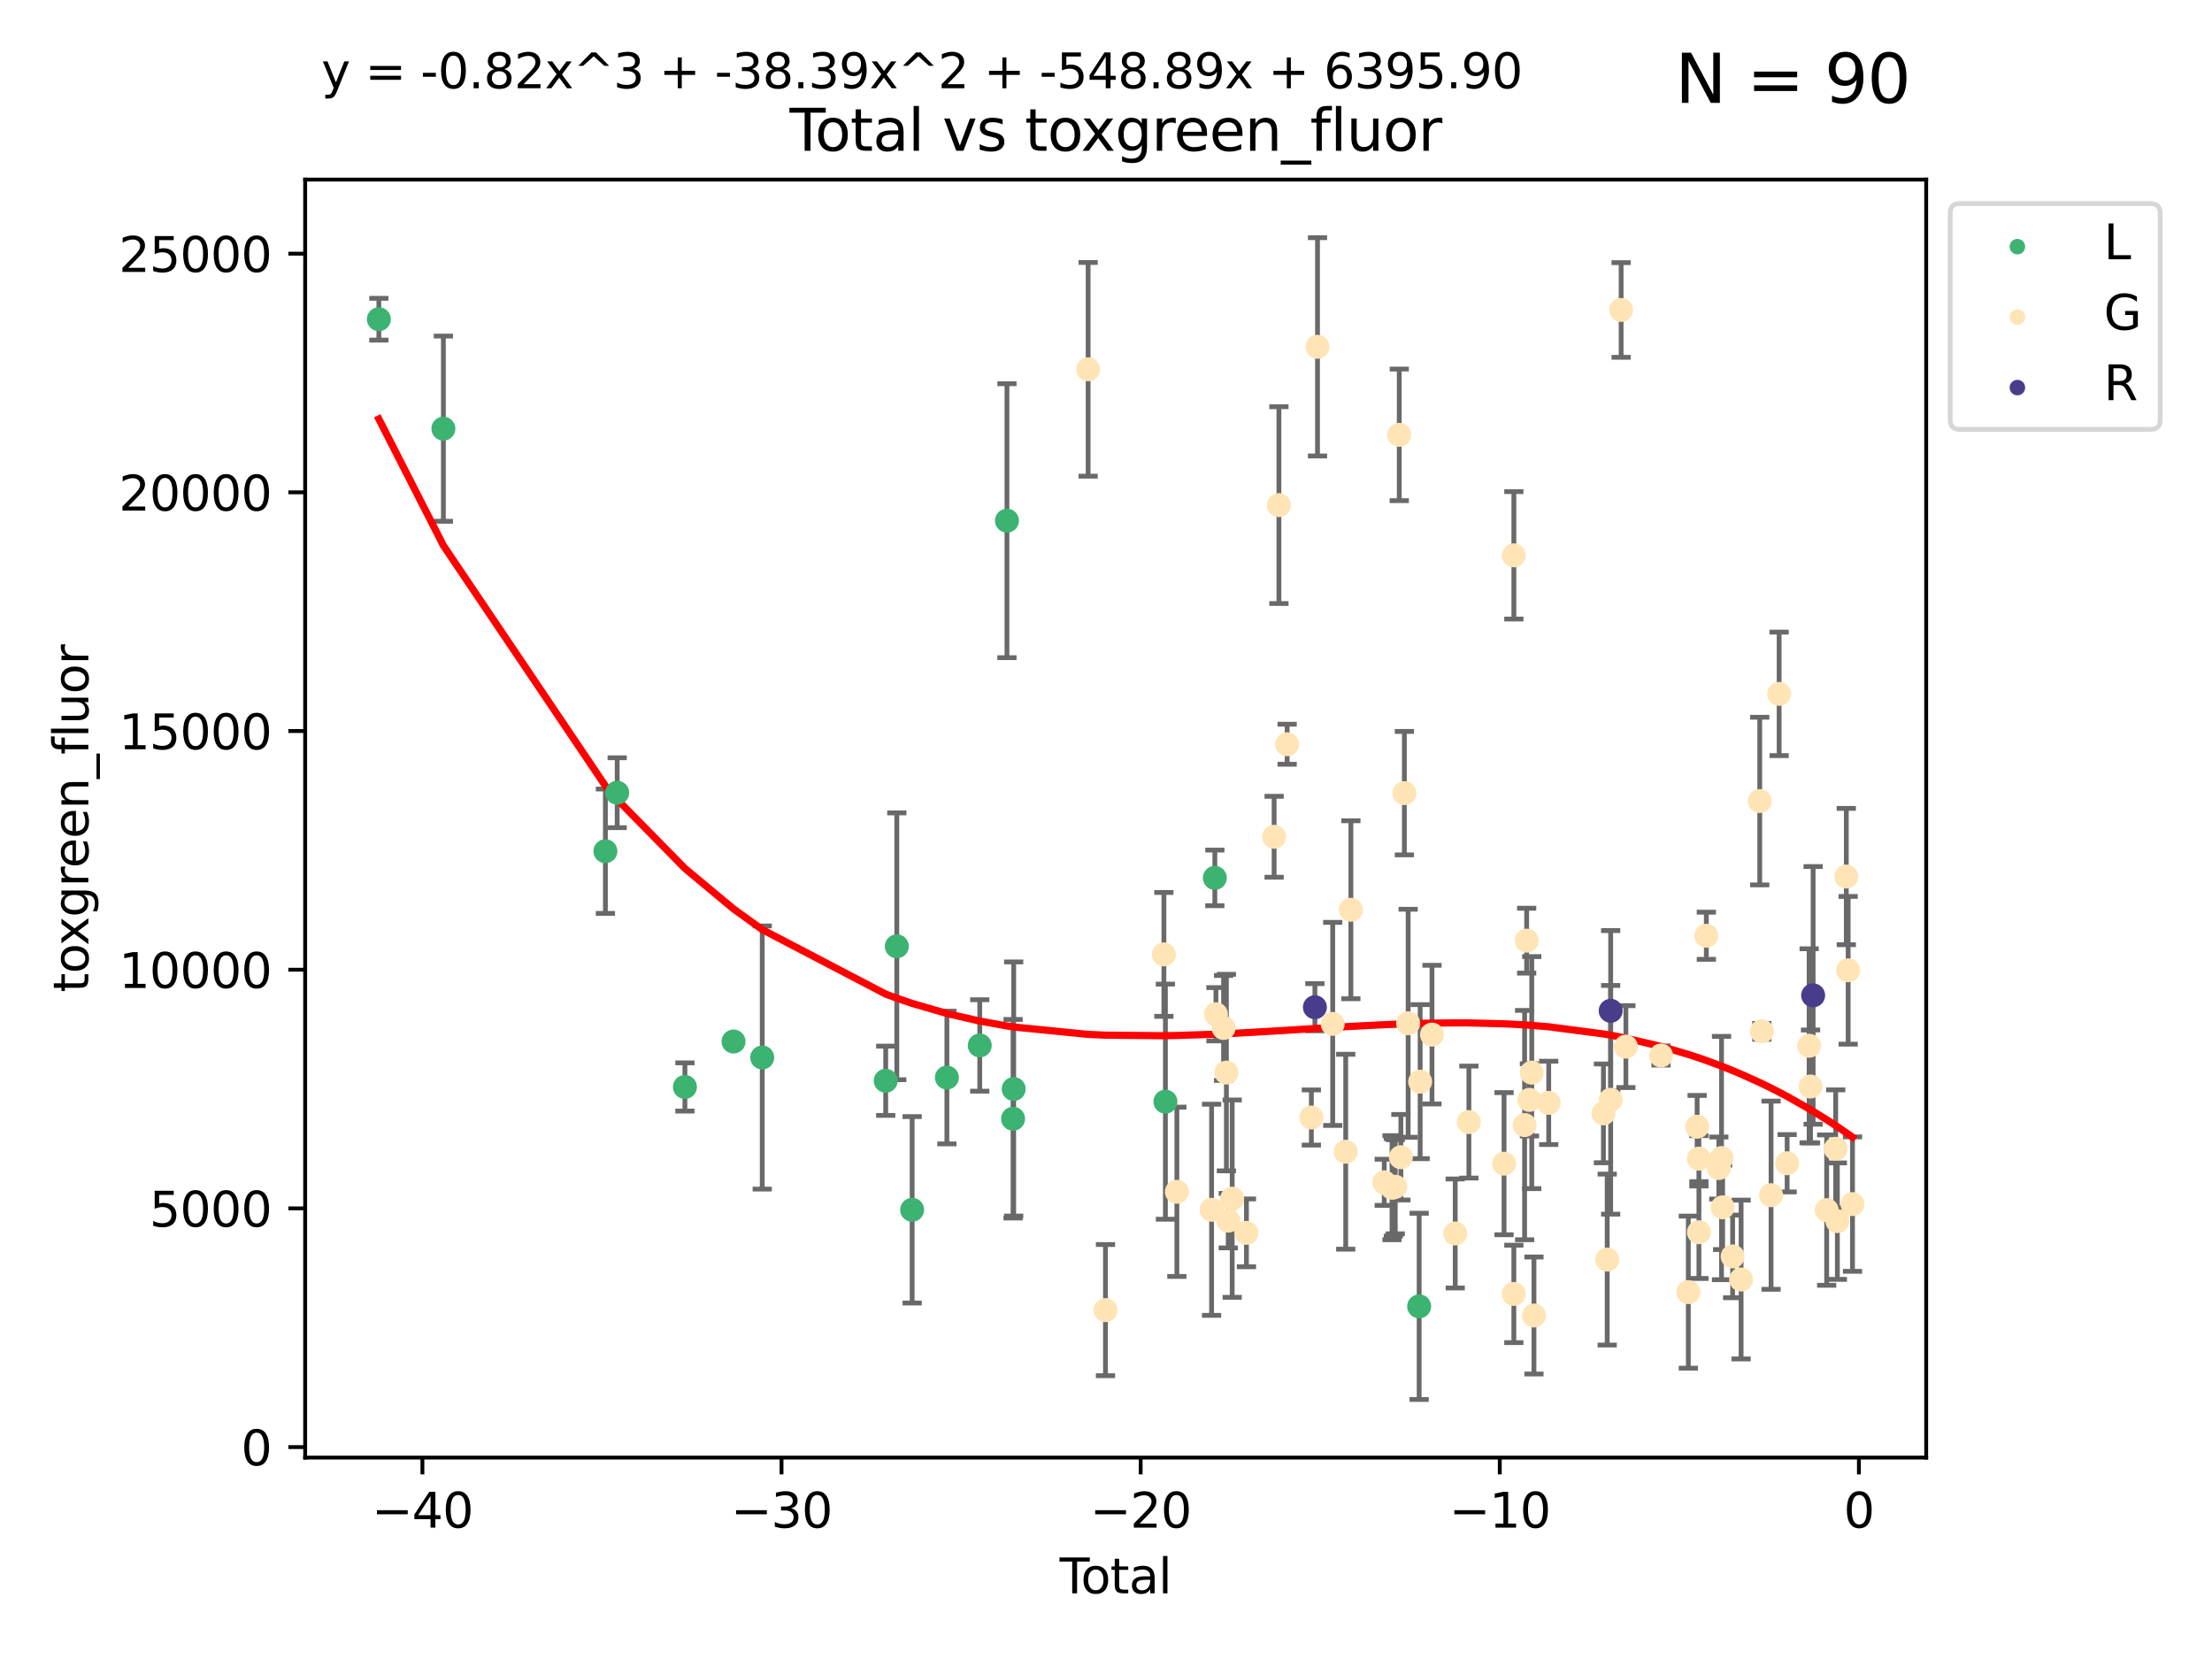 <?xml version="1.0" encoding="utf-8" standalone="no"?>
<!DOCTYPE svg PUBLIC "-//W3C//DTD SVG 1.1//EN"
  "http://www.w3.org/Graphics/SVG/1.1/DTD/svg11.dtd">
<svg xmlns:xlink="http://www.w3.org/1999/xlink" width="460.8pt" height="345.6pt" viewBox="0 0 460.8 345.6" xmlns="http://www.w3.org/2000/svg" version="1.1">
 <defs>
  <style type="text/css">*{stroke-linejoin: round; stroke-linecap: butt}</style>
 </defs>
 <g id="figure_1">
  <g id="patch_1">
   <path d="M 0 345.6 
L 460.8 345.6 
L 460.8 0 
L 0 0 
z
" style="fill: #ffffff"/>
  </g>
  <g id="axes_1">
   <g id="patch_2">
    <path d="M 63.571 303.64 
L 401.26 303.64 
L 401.26 37.411 
L 63.571 37.411 
z
" style="fill: #ffffff"/>
   </g>
   <g id="PathCollection_1">
    <defs>
     <path id="mf1982ecf68" d="M 0 1.118 
C 0.297 1.118 0.581 1 0.791 0.791 
C 1 0.581 1.118 0.297 1.118 0 
C 1.118 -0.297 1 -0.581 0.791 -0.791 
C 0.581 -1 0.297 -1.118 0 -1.118 
C -0.297 -1.118 -0.581 -1 -0.791 -0.791 
C -1 -0.581 -1.118 -0.297 -1.118 0 
C -1.118 0.297 -1 0.581 -0.791 0.791 
C -0.581 1 -0.297 1.118 0 1.118 
z
" style="stroke: #3cb371"/>
    </defs>
    <g clip-path="url(#p73cd847eba)">
     <use xlink:href="#mf1982ecf68" x="78.921" y="66.501" style="fill: #3cb371; stroke: #3cb371"/>
     <use xlink:href="#mf1982ecf68" x="92.366" y="89.3" style="fill: #3cb371; stroke: #3cb371"/>
     <use xlink:href="#mf1982ecf68" x="126.117" y="177.326" style="fill: #3cb371; stroke: #3cb371"/>
     <use xlink:href="#mf1982ecf68" x="128.571" y="165.141" style="fill: #3cb371; stroke: #3cb371"/>
     <use xlink:href="#mf1982ecf68" x="142.68" y="226.433" style="fill: #3cb371; stroke: #3cb371"/>
     <use xlink:href="#mf1982ecf68" x="152.808" y="216.97" style="fill: #3cb371; stroke: #3cb371"/>
     <use xlink:href="#mf1982ecf68" x="158.787" y="220.298" style="fill: #3cb371; stroke: #3cb371"/>
     <use xlink:href="#mf1982ecf68" x="184.509" y="225.144" style="fill: #3cb371; stroke: #3cb371"/>
     <use xlink:href="#mf1982ecf68" x="186.821" y="197.133" style="fill: #3cb371; stroke: #3cb371"/>
     <use xlink:href="#mf1982ecf68" x="190.016" y="252.024" style="fill: #3cb371; stroke: #3cb371"/>
     <use xlink:href="#mf1982ecf68" x="197.254" y="224.472" style="fill: #3cb371; stroke: #3cb371"/>
     <use xlink:href="#mf1982ecf68" x="204.099" y="217.788" style="fill: #3cb371; stroke: #3cb371"/>
     <use xlink:href="#mf1982ecf68" x="209.766" y="108.468" style="fill: #3cb371; stroke: #3cb371"/>
     <use xlink:href="#mf1982ecf68" x="211.043" y="233.056" style="fill: #3cb371; stroke: #3cb371"/>
     <use xlink:href="#mf1982ecf68" x="211.169" y="226.858" style="fill: #3cb371; stroke: #3cb371"/>
     <use xlink:href="#mf1982ecf68" x="242.776" y="229.494" style="fill: #3cb371; stroke: #3cb371"/>
     <use xlink:href="#mf1982ecf68" x="253.073" y="182.881" style="fill: #3cb371; stroke: #3cb371"/>
     <use xlink:href="#mf1982ecf68" x="295.634" y="272.14" style="fill: #3cb371; stroke: #3cb371"/>
    </g>
   </g>
   <g id="PathCollection_2">
    <defs>
     <path id="mac2a54f728" d="M 0 1.118 
C 0.297 1.118 0.581 1 0.791 0.791 
C 1 0.581 1.118 0.297 1.118 0 
C 1.118 -0.297 1 -0.581 0.791 -0.791 
C 0.581 -1 0.297 -1.118 0 -1.118 
C -0.297 -1.118 -0.581 -1 -0.791 -0.791 
C -1 -0.581 -1.118 -0.297 -1.118 0 
C -1.118 0.297 -1 0.581 -0.791 0.791 
C -0.581 1 -0.297 1.118 0 1.118 
z
" style="stroke: #ffe4b5"/>
    </defs>
    <g clip-path="url(#p73cd847eba)">
     <use xlink:href="#mac2a54f728" x="226.68" y="76.935" style="fill: #ffe4b5; stroke: #ffe4b5"/>
     <use xlink:href="#mac2a54f728" x="230.292" y="272.919" style="fill: #ffe4b5; stroke: #ffe4b5"/>
     <use xlink:href="#mac2a54f728" x="242.46" y="198.82" style="fill: #ffe4b5; stroke: #ffe4b5"/>
     <use xlink:href="#mac2a54f728" x="245.164" y="248.271" style="fill: #ffe4b5; stroke: #ffe4b5"/>
     <use xlink:href="#mac2a54f728" x="252.394" y="252.021" style="fill: #ffe4b5; stroke: #ffe4b5"/>
     <use xlink:href="#mac2a54f728" x="253.302" y="211.287" style="fill: #ffe4b5; stroke: #ffe4b5"/>
     <use xlink:href="#mac2a54f728" x="254.894" y="214.144" style="fill: #ffe4b5; stroke: #ffe4b5"/>
     <use xlink:href="#mac2a54f728" x="255.481" y="223.441" style="fill: #ffe4b5; stroke: #ffe4b5"/>
     <use xlink:href="#mac2a54f728" x="255.865" y="254.285" style="fill: #ffe4b5; stroke: #ffe4b5"/>
     <use xlink:href="#mac2a54f728" x="256.687" y="249.7" style="fill: #ffe4b5; stroke: #ffe4b5"/>
     <use xlink:href="#mac2a54f728" x="259.655" y="256.823" style="fill: #ffe4b5; stroke: #ffe4b5"/>
     <use xlink:href="#mac2a54f728" x="265.423" y="174.313" style="fill: #ffe4b5; stroke: #ffe4b5"/>
     <use xlink:href="#mac2a54f728" x="266.421" y="105.224" style="fill: #ffe4b5; stroke: #ffe4b5"/>
     <use xlink:href="#mac2a54f728" x="268.136" y="155.041" style="fill: #ffe4b5; stroke: #ffe4b5"/>
     <use xlink:href="#mac2a54f728" x="273.182" y="232.794" style="fill: #ffe4b5; stroke: #ffe4b5"/>
     <use xlink:href="#mac2a54f728" x="274.461" y="72.25" style="fill: #ffe4b5; stroke: #ffe4b5"/>
     <use xlink:href="#mac2a54f728" x="277.628" y="213.299" style="fill: #ffe4b5; stroke: #ffe4b5"/>
     <use xlink:href="#mac2a54f728" x="280.337" y="239.925" style="fill: #ffe4b5; stroke: #ffe4b5"/>
     <use xlink:href="#mac2a54f728" x="281.414" y="189.519" style="fill: #ffe4b5; stroke: #ffe4b5"/>
     <use xlink:href="#mac2a54f728" x="288.362" y="246.295" style="fill: #ffe4b5; stroke: #ffe4b5"/>
     <use xlink:href="#mac2a54f728" x="289.983" y="247.423" style="fill: #ffe4b5; stroke: #ffe4b5"/>
     <use xlink:href="#mac2a54f728" x="290.258" y="247.348" style="fill: #ffe4b5; stroke: #ffe4b5"/>
     <use xlink:href="#mac2a54f728" x="290.658" y="247.22" style="fill: #ffe4b5; stroke: #ffe4b5"/>
     <use xlink:href="#mac2a54f728" x="291.49" y="90.587" style="fill: #ffe4b5; stroke: #ffe4b5"/>
     <use xlink:href="#mac2a54f728" x="291.827" y="241.073" style="fill: #ffe4b5; stroke: #ffe4b5"/>
     <use xlink:href="#mac2a54f728" x="292.558" y="165.229" style="fill: #ffe4b5; stroke: #ffe4b5"/>
     <use xlink:href="#mac2a54f728" x="293.342" y="213.164" style="fill: #ffe4b5; stroke: #ffe4b5"/>
     <use xlink:href="#mac2a54f728" x="295.844" y="225.328" style="fill: #ffe4b5; stroke: #ffe4b5"/>
     <use xlink:href="#mac2a54f728" x="298.311" y="215.531" style="fill: #ffe4b5; stroke: #ffe4b5"/>
     <use xlink:href="#mac2a54f728" x="303.15" y="256.959" style="fill: #ffe4b5; stroke: #ffe4b5"/>
     <use xlink:href="#mac2a54f728" x="305.995" y="233.746" style="fill: #ffe4b5; stroke: #ffe4b5"/>
     <use xlink:href="#mac2a54f728" x="313.322" y="242.415" style="fill: #ffe4b5; stroke: #ffe4b5"/>
     <use xlink:href="#mac2a54f728" x="315.36" y="269.548" style="fill: #ffe4b5; stroke: #ffe4b5"/>
     <use xlink:href="#mac2a54f728" x="315.364" y="115.687" style="fill: #ffe4b5; stroke: #ffe4b5"/>
     <use xlink:href="#mac2a54f728" x="317.605" y="234.374" style="fill: #ffe4b5; stroke: #ffe4b5"/>
     <use xlink:href="#mac2a54f728" x="318.031" y="195.958" style="fill: #ffe4b5; stroke: #ffe4b5"/>
     <use xlink:href="#mac2a54f728" x="318.608" y="229.124" style="fill: #ffe4b5; stroke: #ffe4b5"/>
     <use xlink:href="#mac2a54f728" x="319.091" y="223.446" style="fill: #ffe4b5; stroke: #ffe4b5"/>
     <use xlink:href="#mac2a54f728" x="319.552" y="274.046" style="fill: #ffe4b5; stroke: #ffe4b5"/>
     <use xlink:href="#mac2a54f728" x="322.626" y="229.748" style="fill: #ffe4b5; stroke: #ffe4b5"/>
     <use xlink:href="#mac2a54f728" x="334.027" y="231.931" style="fill: #ffe4b5; stroke: #ffe4b5"/>
     <use xlink:href="#mac2a54f728" x="334.81" y="262.393" style="fill: #ffe4b5; stroke: #ffe4b5"/>
     <use xlink:href="#mac2a54f728" x="335.531" y="229.11" style="fill: #ffe4b5; stroke: #ffe4b5"/>
     <use xlink:href="#mac2a54f728" x="337.711" y="64.572" style="fill: #ffe4b5; stroke: #ffe4b5"/>
     <use xlink:href="#mac2a54f728" x="338.701" y="218.027" style="fill: #ffe4b5; stroke: #ffe4b5"/>
     <use xlink:href="#mac2a54f728" x="346.024" y="219.876" style="fill: #ffe4b5; stroke: #ffe4b5"/>
     <use xlink:href="#mac2a54f728" x="351.708" y="269.177" style="fill: #ffe4b5; stroke: #ffe4b5"/>
     <use xlink:href="#mac2a54f728" x="353.542" y="234.711" style="fill: #ffe4b5; stroke: #ffe4b5"/>
     <use xlink:href="#mac2a54f728" x="353.909" y="241.364" style="fill: #ffe4b5; stroke: #ffe4b5"/>
     <use xlink:href="#mac2a54f728" x="353.917" y="256.699" style="fill: #ffe4b5; stroke: #ffe4b5"/>
     <use xlink:href="#mac2a54f728" x="355.46" y="194.935" style="fill: #ffe4b5; stroke: #ffe4b5"/>
     <use xlink:href="#mac2a54f728" x="358.061" y="243.322" style="fill: #ffe4b5; stroke: #ffe4b5"/>
     <use xlink:href="#mac2a54f728" x="358.624" y="241.237" style="fill: #ffe4b5; stroke: #ffe4b5"/>
     <use xlink:href="#mac2a54f728" x="358.856" y="251.507" style="fill: #ffe4b5; stroke: #ffe4b5"/>
     <use xlink:href="#mac2a54f728" x="360.939" y="261.735" style="fill: #ffe4b5; stroke: #ffe4b5"/>
     <use xlink:href="#mac2a54f728" x="362.703" y="266.548" style="fill: #ffe4b5; stroke: #ffe4b5"/>
     <use xlink:href="#mac2a54f728" x="366.587" y="166.879" style="fill: #ffe4b5; stroke: #ffe4b5"/>
     <use xlink:href="#mac2a54f728" x="367.023" y="214.84" style="fill: #ffe4b5; stroke: #ffe4b5"/>
     <use xlink:href="#mac2a54f728" x="368.947" y="248.979" style="fill: #ffe4b5; stroke: #ffe4b5"/>
     <use xlink:href="#mac2a54f728" x="370.625" y="144.544" style="fill: #ffe4b5; stroke: #ffe4b5"/>
     <use xlink:href="#mac2a54f728" x="372.294" y="242.326" style="fill: #ffe4b5; stroke: #ffe4b5"/>
     <use xlink:href="#mac2a54f728" x="376.879" y="217.848" style="fill: #ffe4b5; stroke: #ffe4b5"/>
     <use xlink:href="#mac2a54f728" x="377.167" y="226.339" style="fill: #ffe4b5; stroke: #ffe4b5"/>
     <use xlink:href="#mac2a54f728" x="380.527" y="252.089" style="fill: #ffe4b5; stroke: #ffe4b5"/>
     <use xlink:href="#mac2a54f728" x="382.409" y="239.316" style="fill: #ffe4b5; stroke: #ffe4b5"/>
     <use xlink:href="#mac2a54f728" x="382.757" y="254.381" style="fill: #ffe4b5; stroke: #ffe4b5"/>
     <use xlink:href="#mac2a54f728" x="384.619" y="182.598" style="fill: #ffe4b5; stroke: #ffe4b5"/>
     <use xlink:href="#mac2a54f728" x="385.006" y="202.132" style="fill: #ffe4b5; stroke: #ffe4b5"/>
     <use xlink:href="#mac2a54f728" x="385.911" y="250.834" style="fill: #ffe4b5; stroke: #ffe4b5"/>
    </g>
   </g>
   <g id="PathCollection_3">
    <defs>
     <path id="m361c2d4810" d="M 0 1.118 
C 0.297 1.118 0.581 1 0.791 0.791 
C 1 0.581 1.118 0.297 1.118 0 
C 1.118 -0.297 1 -0.581 0.791 -0.791 
C 0.581 -1 0.297 -1.118 0 -1.118 
C -0.297 -1.118 -0.581 -1 -0.791 -0.791 
C -1 -0.581 -1.118 -0.297 -1.118 0 
C -1.118 0.297 -1 0.581 -0.791 0.791 
C -0.581 1 -0.297 1.118 0 1.118 
z
" style="stroke: #483d8b"/>
    </defs>
    <g clip-path="url(#p73cd847eba)">
     <use xlink:href="#m361c2d4810" x="273.918" y="209.823" style="fill: #483d8b; stroke: #483d8b"/>
     <use xlink:href="#m361c2d4810" x="335.533" y="210.569" style="fill: #483d8b; stroke: #483d8b"/>
     <use xlink:href="#m361c2d4810" x="377.708" y="207.35" style="fill: #483d8b; stroke: #483d8b"/>
    </g>
   </g>
   <g id="matplotlib.axis_1">
    <g id="xtick_1">
     <g id="line2d_1">
      <defs>
       <path id="me7d8c86f0d" d="M 0 0 
L 0 3.5 
" style="stroke: #000000; stroke-width: 0.8"/>
      </defs>
      <g>
       <use xlink:href="#me7d8c86f0d" x="87.995" y="303.64" style="stroke: #000000; stroke-width: 0.8"/>
      </g>
     </g>
     <g id="text_1">
      <!-- −40 -->
      <g transform="translate(77.442 318.238)scale(0.1 -0.1)">
       <defs>
        <path id="DejaVuSans-2212" d="M 678 2272 
L 4684 2272 
L 4684 1741 
L 678 1741 
L 678 2272 
z
" transform="scale(0.016)"/>
        <path id="DejaVuSans-34" d="M 2419 4116 
L 825 1625 
L 2419 1625 
L 2419 4116 
z
M 2253 4666 
L 3047 4666 
L 3047 1625 
L 3713 1625 
L 3713 1100 
L 3047 1100 
L 3047 0 
L 2419 0 
L 2419 1100 
L 313 1100 
L 313 1709 
L 2253 4666 
z
" transform="scale(0.016)"/>
        <path id="DejaVuSans-30" d="M 2034 4250 
Q 1547 4250 1301 3770 
Q 1056 3291 1056 2328 
Q 1056 1369 1301 889 
Q 1547 409 2034 409 
Q 2525 409 2770 889 
Q 3016 1369 3016 2328 
Q 3016 3291 2770 3770 
Q 2525 4250 2034 4250 
z
M 2034 4750 
Q 2819 4750 3233 4129 
Q 3647 3509 3647 2328 
Q 3647 1150 3233 529 
Q 2819 -91 2034 -91 
Q 1250 -91 836 529 
Q 422 1150 422 2328 
Q 422 3509 836 4129 
Q 1250 4750 2034 4750 
z
" transform="scale(0.016)"/>
       </defs>
       <use xlink:href="#DejaVuSans-2212"/>
       <use xlink:href="#DejaVuSans-34" x="83.789"/>
       <use xlink:href="#DejaVuSans-30" x="147.412"/>
      </g>
     </g>
    </g>
    <g id="xtick_2">
     <g id="line2d_2">
      <g>
       <use xlink:href="#me7d8c86f0d" x="162.807" y="303.64" style="stroke: #000000; stroke-width: 0.8"/>
      </g>
     </g>
     <g id="text_2">
      <!-- −30 -->
      <g transform="translate(152.255 318.238)scale(0.1 -0.1)">
       <defs>
        <path id="DejaVuSans-33" d="M 2597 2516 
Q 3050 2419 3304 2112 
Q 3559 1806 3559 1356 
Q 3559 666 3084 287 
Q 2609 -91 1734 -91 
Q 1441 -91 1130 -33 
Q 819 25 488 141 
L 488 750 
Q 750 597 1062 519 
Q 1375 441 1716 441 
Q 2309 441 2620 675 
Q 2931 909 2931 1356 
Q 2931 1769 2642 2001 
Q 2353 2234 1838 2234 
L 1294 2234 
L 1294 2753 
L 1863 2753 
Q 2328 2753 2575 2939 
Q 2822 3125 2822 3475 
Q 2822 3834 2567 4026 
Q 2313 4219 1838 4219 
Q 1578 4219 1281 4162 
Q 984 4106 628 3988 
L 628 4550 
Q 988 4650 1302 4700 
Q 1616 4750 1894 4750 
Q 2613 4750 3031 4423 
Q 3450 4097 3450 3541 
Q 3450 3153 3228 2886 
Q 3006 2619 2597 2516 
z
" transform="scale(0.016)"/>
       </defs>
       <use xlink:href="#DejaVuSans-2212"/>
       <use xlink:href="#DejaVuSans-33" x="83.789"/>
       <use xlink:href="#DejaVuSans-30" x="147.412"/>
      </g>
     </g>
    </g>
    <g id="xtick_3">
     <g id="line2d_3">
      <g>
       <use xlink:href="#me7d8c86f0d" x="237.619" y="303.64" style="stroke: #000000; stroke-width: 0.8"/>
      </g>
     </g>
     <g id="text_3">
      <!-- −20 -->
      <g transform="translate(227.067 318.238)scale(0.1 -0.1)">
       <defs>
        <path id="DejaVuSans-32" d="M 1228 531 
L 3431 531 
L 3431 0 
L 469 0 
L 469 531 
Q 828 903 1448 1529 
Q 2069 2156 2228 2338 
Q 2531 2678 2651 2914 
Q 2772 3150 2772 3378 
Q 2772 3750 2511 3984 
Q 2250 4219 1831 4219 
Q 1534 4219 1204 4116 
Q 875 4013 500 3803 
L 500 4441 
Q 881 4594 1212 4672 
Q 1544 4750 1819 4750 
Q 2544 4750 2975 4387 
Q 3406 4025 3406 3419 
Q 3406 3131 3298 2873 
Q 3191 2616 2906 2266 
Q 2828 2175 2409 1742 
Q 1991 1309 1228 531 
z
" transform="scale(0.016)"/>
       </defs>
       <use xlink:href="#DejaVuSans-2212"/>
       <use xlink:href="#DejaVuSans-32" x="83.789"/>
       <use xlink:href="#DejaVuSans-30" x="147.412"/>
      </g>
     </g>
    </g>
    <g id="xtick_4">
     <g id="line2d_4">
      <g>
       <use xlink:href="#me7d8c86f0d" x="312.432" y="303.64" style="stroke: #000000; stroke-width: 0.8"/>
      </g>
     </g>
     <g id="text_4">
      <!-- −10 -->
      <g transform="translate(301.88 318.238)scale(0.1 -0.1)">
       <defs>
        <path id="DejaVuSans-31" d="M 794 531 
L 1825 531 
L 1825 4091 
L 703 3866 
L 703 4441 
L 1819 4666 
L 2450 4666 
L 2450 531 
L 3481 531 
L 3481 0 
L 794 0 
L 794 531 
z
" transform="scale(0.016)"/>
       </defs>
       <use xlink:href="#DejaVuSans-2212"/>
       <use xlink:href="#DejaVuSans-31" x="83.789"/>
       <use xlink:href="#DejaVuSans-30" x="147.412"/>
      </g>
     </g>
    </g>
    <g id="xtick_5">
     <g id="line2d_5">
      <g>
       <use xlink:href="#me7d8c86f0d" x="387.244" y="303.64" style="stroke: #000000; stroke-width: 0.8"/>
      </g>
     </g>
     <g id="text_5">
      <!-- 0 -->
      <g transform="translate(384.063 318.238)scale(0.1 -0.1)">
       <use xlink:href="#DejaVuSans-30"/>
      </g>
     </g>
    </g>
    <g id="text_6">
     <!-- Total -->
     <g transform="translate(220.739 331.917)scale(0.1 -0.1)">
      <defs>
       <path id="DejaVuSans-54" d="M -19 4666 
L 3928 4666 
L 3928 4134 
L 2272 4134 
L 2272 0 
L 1638 0 
L 1638 4134 
L -19 4134 
L -19 4666 
z
" transform="scale(0.016)"/>
       <path id="DejaVuSans-6f" d="M 1959 3097 
Q 1497 3097 1228 2736 
Q 959 2375 959 1747 
Q 959 1119 1226 758 
Q 1494 397 1959 397 
Q 2419 397 2687 759 
Q 2956 1122 2956 1747 
Q 2956 2369 2687 2733 
Q 2419 3097 1959 3097 
z
M 1959 3584 
Q 2709 3584 3137 3096 
Q 3566 2609 3566 1747 
Q 3566 888 3137 398 
Q 2709 -91 1959 -91 
Q 1206 -91 779 398 
Q 353 888 353 1747 
Q 353 2609 779 3096 
Q 1206 3584 1959 3584 
z
" transform="scale(0.016)"/>
       <path id="DejaVuSans-74" d="M 1172 4494 
L 1172 3500 
L 2356 3500 
L 2356 3053 
L 1172 3053 
L 1172 1153 
Q 1172 725 1289 603 
Q 1406 481 1766 481 
L 2356 481 
L 2356 0 
L 1766 0 
Q 1100 0 847 248 
Q 594 497 594 1153 
L 594 3053 
L 172 3053 
L 172 3500 
L 594 3500 
L 594 4494 
L 1172 4494 
z
" transform="scale(0.016)"/>
       <path id="DejaVuSans-61" d="M 2194 1759 
Q 1497 1759 1228 1600 
Q 959 1441 959 1056 
Q 959 750 1161 570 
Q 1363 391 1709 391 
Q 2188 391 2477 730 
Q 2766 1069 2766 1631 
L 2766 1759 
L 2194 1759 
z
M 3341 1997 
L 3341 0 
L 2766 0 
L 2766 531 
Q 2569 213 2275 61 
Q 1981 -91 1556 -91 
Q 1019 -91 701 211 
Q 384 513 384 1019 
Q 384 1609 779 1909 
Q 1175 2209 1959 2209 
L 2766 2209 
L 2766 2266 
Q 2766 2663 2505 2880 
Q 2244 3097 1772 3097 
Q 1472 3097 1187 3025 
Q 903 2953 641 2809 
L 641 3341 
Q 956 3463 1253 3523 
Q 1550 3584 1831 3584 
Q 2591 3584 2966 3190 
Q 3341 2797 3341 1997 
z
" transform="scale(0.016)"/>
       <path id="DejaVuSans-6c" d="M 603 4863 
L 1178 4863 
L 1178 0 
L 603 0 
L 603 4863 
z
" transform="scale(0.016)"/>
      </defs>
      <use xlink:href="#DejaVuSans-54"/>
      <use xlink:href="#DejaVuSans-6f" x="44.084"/>
      <use xlink:href="#DejaVuSans-74" x="105.266"/>
      <use xlink:href="#DejaVuSans-61" x="144.475"/>
      <use xlink:href="#DejaVuSans-6c" x="205.754"/>
     </g>
    </g>
   </g>
   <g id="matplotlib.axis_2">
    <g id="ytick_1">
     <g id="line2d_6">
      <defs>
       <path id="m75590446f7" d="M 0 0 
L -3.5 0 
" style="stroke: #000000; stroke-width: 0.8"/>
      </defs>
      <g>
       <use xlink:href="#m75590446f7" x="63.571" y="301.451" style="stroke: #000000; stroke-width: 0.8"/>
      </g>
     </g>
     <g id="text_7">
      <!-- 0 -->
      <g transform="translate(50.209 305.25)scale(0.1 -0.1)">
       <use xlink:href="#DejaVuSans-30"/>
      </g>
     </g>
    </g>
    <g id="ytick_2">
     <g id="line2d_7">
      <g>
       <use xlink:href="#m75590446f7" x="63.571" y="251.729" style="stroke: #000000; stroke-width: 0.8"/>
      </g>
     </g>
     <g id="text_8">
      <!-- 5000 -->
      <g transform="translate(31.121 255.528)scale(0.1 -0.1)">
       <defs>
        <path id="DejaVuSans-35" d="M 691 4666 
L 3169 4666 
L 3169 4134 
L 1269 4134 
L 1269 2991 
Q 1406 3038 1543 3061 
Q 1681 3084 1819 3084 
Q 2600 3084 3056 2656 
Q 3513 2228 3513 1497 
Q 3513 744 3044 326 
Q 2575 -91 1722 -91 
Q 1428 -91 1123 -41 
Q 819 9 494 109 
L 494 744 
Q 775 591 1075 516 
Q 1375 441 1709 441 
Q 2250 441 2565 725 
Q 2881 1009 2881 1497 
Q 2881 1984 2565 2268 
Q 2250 2553 1709 2553 
Q 1456 2553 1204 2497 
Q 953 2441 691 2322 
L 691 4666 
z
" transform="scale(0.016)"/>
       </defs>
       <use xlink:href="#DejaVuSans-35"/>
       <use xlink:href="#DejaVuSans-30" x="63.623"/>
       <use xlink:href="#DejaVuSans-30" x="127.246"/>
       <use xlink:href="#DejaVuSans-30" x="190.869"/>
      </g>
     </g>
    </g>
    <g id="ytick_3">
     <g id="line2d_8">
      <g>
       <use xlink:href="#m75590446f7" x="63.571" y="202.007" style="stroke: #000000; stroke-width: 0.8"/>
      </g>
     </g>
     <g id="text_9">
      <!-- 10000 -->
      <g transform="translate(24.759 205.807)scale(0.1 -0.1)">
       <use xlink:href="#DejaVuSans-31"/>
       <use xlink:href="#DejaVuSans-30" x="63.623"/>
       <use xlink:href="#DejaVuSans-30" x="127.246"/>
       <use xlink:href="#DejaVuSans-30" x="190.869"/>
       <use xlink:href="#DejaVuSans-30" x="254.492"/>
      </g>
     </g>
    </g>
    <g id="ytick_4">
     <g id="line2d_9">
      <g>
       <use xlink:href="#m75590446f7" x="63.571" y="152.286" style="stroke: #000000; stroke-width: 0.8"/>
      </g>
     </g>
     <g id="text_10">
      <!-- 15000 -->
      <g transform="translate(24.759 156.085)scale(0.1 -0.1)">
       <use xlink:href="#DejaVuSans-31"/>
       <use xlink:href="#DejaVuSans-35" x="63.623"/>
       <use xlink:href="#DejaVuSans-30" x="127.246"/>
       <use xlink:href="#DejaVuSans-30" x="190.869"/>
       <use xlink:href="#DejaVuSans-30" x="254.492"/>
      </g>
     </g>
    </g>
    <g id="ytick_5">
     <g id="line2d_10">
      <g>
       <use xlink:href="#m75590446f7" x="63.571" y="102.564" style="stroke: #000000; stroke-width: 0.8"/>
      </g>
     </g>
     <g id="text_11">
      <!-- 20000 -->
      <g transform="translate(24.759 106.363)scale(0.1 -0.1)">
       <use xlink:href="#DejaVuSans-32"/>
       <use xlink:href="#DejaVuSans-30" x="63.623"/>
       <use xlink:href="#DejaVuSans-30" x="127.246"/>
       <use xlink:href="#DejaVuSans-30" x="190.869"/>
       <use xlink:href="#DejaVuSans-30" x="254.492"/>
      </g>
     </g>
    </g>
    <g id="ytick_6">
     <g id="line2d_11">
      <g>
       <use xlink:href="#m75590446f7" x="63.571" y="52.843" style="stroke: #000000; stroke-width: 0.8"/>
      </g>
     </g>
     <g id="text_12">
      <!-- 25000 -->
      <g transform="translate(24.759 56.642)scale(0.1 -0.1)">
       <use xlink:href="#DejaVuSans-32"/>
       <use xlink:href="#DejaVuSans-35" x="63.623"/>
       <use xlink:href="#DejaVuSans-30" x="127.246"/>
       <use xlink:href="#DejaVuSans-30" x="190.869"/>
       <use xlink:href="#DejaVuSans-30" x="254.492"/>
      </g>
     </g>
    </g>
    <g id="text_13">
     <!-- toxgreen_fluor -->
     <g transform="translate(18.401 206.72)rotate(-90)scale(0.1 -0.1)">
      <defs>
       <path id="DejaVuSans-78" d="M 3513 3500 
L 2247 1797 
L 3578 0 
L 2900 0 
L 1881 1375 
L 863 0 
L 184 0 
L 1544 1831 
L 300 3500 
L 978 3500 
L 1906 2253 
L 2834 3500 
L 3513 3500 
z
" transform="scale(0.016)"/>
       <path id="DejaVuSans-67" d="M 2906 1791 
Q 2906 2416 2648 2759 
Q 2391 3103 1925 3103 
Q 1463 3103 1205 2759 
Q 947 2416 947 1791 
Q 947 1169 1205 825 
Q 1463 481 1925 481 
Q 2391 481 2648 825 
Q 2906 1169 2906 1791 
z
M 3481 434 
Q 3481 -459 3084 -895 
Q 2688 -1331 1869 -1331 
Q 1566 -1331 1297 -1286 
Q 1028 -1241 775 -1147 
L 775 -588 
Q 1028 -725 1275 -790 
Q 1522 -856 1778 -856 
Q 2344 -856 2625 -561 
Q 2906 -266 2906 331 
L 2906 616 
Q 2728 306 2450 153 
Q 2172 0 1784 0 
Q 1141 0 747 490 
Q 353 981 353 1791 
Q 353 2603 747 3093 
Q 1141 3584 1784 3584 
Q 2172 3584 2450 3431 
Q 2728 3278 2906 2969 
L 2906 3500 
L 3481 3500 
L 3481 434 
z
" transform="scale(0.016)"/>
       <path id="DejaVuSans-72" d="M 2631 2963 
Q 2534 3019 2420 3045 
Q 2306 3072 2169 3072 
Q 1681 3072 1420 2755 
Q 1159 2438 1159 1844 
L 1159 0 
L 581 0 
L 581 3500 
L 1159 3500 
L 1159 2956 
Q 1341 3275 1631 3429 
Q 1922 3584 2338 3584 
Q 2397 3584 2469 3576 
Q 2541 3569 2628 3553 
L 2631 2963 
z
" transform="scale(0.016)"/>
       <path id="DejaVuSans-65" d="M 3597 1894 
L 3597 1613 
L 953 1613 
Q 991 1019 1311 708 
Q 1631 397 2203 397 
Q 2534 397 2845 478 
Q 3156 559 3463 722 
L 3463 178 
Q 3153 47 2828 -22 
Q 2503 -91 2169 -91 
Q 1331 -91 842 396 
Q 353 884 353 1716 
Q 353 2575 817 3079 
Q 1281 3584 2069 3584 
Q 2775 3584 3186 3129 
Q 3597 2675 3597 1894 
z
M 3022 2063 
Q 3016 2534 2758 2815 
Q 2500 3097 2075 3097 
Q 1594 3097 1305 2825 
Q 1016 2553 972 2059 
L 3022 2063 
z
" transform="scale(0.016)"/>
       <path id="DejaVuSans-6e" d="M 3513 2113 
L 3513 0 
L 2938 0 
L 2938 2094 
Q 2938 2591 2744 2837 
Q 2550 3084 2163 3084 
Q 1697 3084 1428 2787 
Q 1159 2491 1159 1978 
L 1159 0 
L 581 0 
L 581 3500 
L 1159 3500 
L 1159 2956 
Q 1366 3272 1645 3428 
Q 1925 3584 2291 3584 
Q 2894 3584 3203 3211 
Q 3513 2838 3513 2113 
z
" transform="scale(0.016)"/>
       <path id="DejaVuSans-5f" d="M 3263 -1063 
L 3263 -1509 
L -63 -1509 
L -63 -1063 
L 3263 -1063 
z
" transform="scale(0.016)"/>
       <path id="DejaVuSans-66" d="M 2375 4863 
L 2375 4384 
L 1825 4384 
Q 1516 4384 1395 4259 
Q 1275 4134 1275 3809 
L 1275 3500 
L 2222 3500 
L 2222 3053 
L 1275 3053 
L 1275 0 
L 697 0 
L 697 3053 
L 147 3053 
L 147 3500 
L 697 3500 
L 697 3744 
Q 697 4328 969 4595 
Q 1241 4863 1831 4863 
L 2375 4863 
z
" transform="scale(0.016)"/>
       <path id="DejaVuSans-75" d="M 544 1381 
L 544 3500 
L 1119 3500 
L 1119 1403 
Q 1119 906 1312 657 
Q 1506 409 1894 409 
Q 2359 409 2629 706 
Q 2900 1003 2900 1516 
L 2900 3500 
L 3475 3500 
L 3475 0 
L 2900 0 
L 2900 538 
Q 2691 219 2414 64 
Q 2138 -91 1772 -91 
Q 1169 -91 856 284 
Q 544 659 544 1381 
z
M 1991 3584 
L 1991 3584 
z
" transform="scale(0.016)"/>
      </defs>
      <use xlink:href="#DejaVuSans-74"/>
      <use xlink:href="#DejaVuSans-6f" x="39.209"/>
      <use xlink:href="#DejaVuSans-78" x="97.266"/>
      <use xlink:href="#DejaVuSans-67" x="156.445"/>
      <use xlink:href="#DejaVuSans-72" x="219.922"/>
      <use xlink:href="#DejaVuSans-65" x="258.785"/>
      <use xlink:href="#DejaVuSans-65" x="320.309"/>
      <use xlink:href="#DejaVuSans-6e" x="381.832"/>
      <use xlink:href="#DejaVuSans-5f" x="445.211"/>
      <use xlink:href="#DejaVuSans-66" x="495.211"/>
      <use xlink:href="#DejaVuSans-6c" x="530.416"/>
      <use xlink:href="#DejaVuSans-75" x="558.199"/>
      <use xlink:href="#DejaVuSans-6f" x="621.578"/>
      <use xlink:href="#DejaVuSans-72" x="682.76"/>
     </g>
    </g>
   </g>
   <g id="LineCollection_1">
    <path d="M 78.921 70.854 
L 78.921 62.149 
" clip-path="url(#p73cd847eba)" style="fill: none; stroke: #696969"/>
    <path d="M 92.366 108.59 
L 92.366 70.011 
" clip-path="url(#p73cd847eba)" style="fill: none; stroke: #696969"/>
    <path d="M 126.117 190.277 
L 126.117 164.374 
" clip-path="url(#p73cd847eba)" style="fill: none; stroke: #696969"/>
    <path d="M 128.571 172.421 
L 128.571 157.861 
" clip-path="url(#p73cd847eba)" style="fill: none; stroke: #696969"/>
    <path d="M 142.68 231.458 
L 142.68 221.408 
" clip-path="url(#p73cd847eba)" style="fill: none; stroke: #696969"/>
    <path d="M 152.808 217.523 
L 152.808 216.416 
" clip-path="url(#p73cd847eba)" style="fill: none; stroke: #696969"/>
    <path d="M 158.787 247.709 
L 158.787 192.887 
" clip-path="url(#p73cd847eba)" style="fill: none; stroke: #696969"/>
    <path d="M 184.509 232.359 
L 184.509 217.929 
" clip-path="url(#p73cd847eba)" style="fill: none; stroke: #696969"/>
    <path d="M 186.821 224.927 
L 186.821 169.339 
" clip-path="url(#p73cd847eba)" style="fill: none; stroke: #696969"/>
    <path d="M 190.016 271.44 
L 190.016 232.609 
" clip-path="url(#p73cd847eba)" style="fill: none; stroke: #696969"/>
    <path d="M 197.254 238.299 
L 197.254 210.646 
" clip-path="url(#p73cd847eba)" style="fill: none; stroke: #696969"/>
    <path d="M 204.099 227.31 
L 204.099 208.267 
" clip-path="url(#p73cd847eba)" style="fill: none; stroke: #696969"/>
    <path d="M 209.766 137.004 
L 209.766 79.933 
" clip-path="url(#p73cd847eba)" style="fill: none; stroke: #696969"/>
    <path d="M 211.043 253.741 
L 211.043 212.372 
" clip-path="url(#p73cd847eba)" style="fill: none; stroke: #696969"/>
    <path d="M 211.169 253.33 
L 211.169 200.386 
" clip-path="url(#p73cd847eba)" style="fill: none; stroke: #696969"/>
    <path d="M 242.776 253.985 
L 242.776 205.003 
" clip-path="url(#p73cd847eba)" style="fill: none; stroke: #696969"/>
    <path d="M 253.073 188.674 
L 253.073 177.088 
" clip-path="url(#p73cd847eba)" style="fill: none; stroke: #696969"/>
    <path d="M 295.634 291.539 
L 295.634 252.741 
" clip-path="url(#p73cd847eba)" style="fill: none; stroke: #696969"/>
   </g>
   <g id="line2d_12">
    <defs>
     <path id="m5d292e4320" d="M 2 0 
L -2 -0 
" style="stroke: #696969"/>
    </defs>
    <g clip-path="url(#p73cd847eba)">
     <use xlink:href="#m5d292e4320" x="78.921" y="70.854" style="fill: #696969; stroke: #696969"/>
     <use xlink:href="#m5d292e4320" x="92.366" y="108.59" style="fill: #696969; stroke: #696969"/>
     <use xlink:href="#m5d292e4320" x="126.117" y="190.277" style="fill: #696969; stroke: #696969"/>
     <use xlink:href="#m5d292e4320" x="128.571" y="172.421" style="fill: #696969; stroke: #696969"/>
     <use xlink:href="#m5d292e4320" x="142.68" y="231.458" style="fill: #696969; stroke: #696969"/>
     <use xlink:href="#m5d292e4320" x="152.808" y="217.523" style="fill: #696969; stroke: #696969"/>
     <use xlink:href="#m5d292e4320" x="158.787" y="247.709" style="fill: #696969; stroke: #696969"/>
     <use xlink:href="#m5d292e4320" x="184.509" y="232.359" style="fill: #696969; stroke: #696969"/>
     <use xlink:href="#m5d292e4320" x="186.821" y="224.927" style="fill: #696969; stroke: #696969"/>
     <use xlink:href="#m5d292e4320" x="190.016" y="271.44" style="fill: #696969; stroke: #696969"/>
     <use xlink:href="#m5d292e4320" x="197.254" y="238.299" style="fill: #696969; stroke: #696969"/>
     <use xlink:href="#m5d292e4320" x="204.099" y="227.31" style="fill: #696969; stroke: #696969"/>
     <use xlink:href="#m5d292e4320" x="209.766" y="137.004" style="fill: #696969; stroke: #696969"/>
     <use xlink:href="#m5d292e4320" x="211.043" y="253.741" style="fill: #696969; stroke: #696969"/>
     <use xlink:href="#m5d292e4320" x="211.169" y="253.33" style="fill: #696969; stroke: #696969"/>
     <use xlink:href="#m5d292e4320" x="242.776" y="253.985" style="fill: #696969; stroke: #696969"/>
     <use xlink:href="#m5d292e4320" x="253.073" y="188.674" style="fill: #696969; stroke: #696969"/>
     <use xlink:href="#m5d292e4320" x="295.634" y="291.539" style="fill: #696969; stroke: #696969"/>
    </g>
   </g>
   <g id="line2d_13">
    <g clip-path="url(#p73cd847eba)">
     <use xlink:href="#m5d292e4320" x="78.921" y="62.149" style="fill: #696969; stroke: #696969"/>
     <use xlink:href="#m5d292e4320" x="92.366" y="70.011" style="fill: #696969; stroke: #696969"/>
     <use xlink:href="#m5d292e4320" x="126.117" y="164.374" style="fill: #696969; stroke: #696969"/>
     <use xlink:href="#m5d292e4320" x="128.571" y="157.861" style="fill: #696969; stroke: #696969"/>
     <use xlink:href="#m5d292e4320" x="142.68" y="221.408" style="fill: #696969; stroke: #696969"/>
     <use xlink:href="#m5d292e4320" x="152.808" y="216.416" style="fill: #696969; stroke: #696969"/>
     <use xlink:href="#m5d292e4320" x="158.787" y="192.887" style="fill: #696969; stroke: #696969"/>
     <use xlink:href="#m5d292e4320" x="184.509" y="217.929" style="fill: #696969; stroke: #696969"/>
     <use xlink:href="#m5d292e4320" x="186.821" y="169.339" style="fill: #696969; stroke: #696969"/>
     <use xlink:href="#m5d292e4320" x="190.016" y="232.609" style="fill: #696969; stroke: #696969"/>
     <use xlink:href="#m5d292e4320" x="197.254" y="210.646" style="fill: #696969; stroke: #696969"/>
     <use xlink:href="#m5d292e4320" x="204.099" y="208.267" style="fill: #696969; stroke: #696969"/>
     <use xlink:href="#m5d292e4320" x="209.766" y="79.933" style="fill: #696969; stroke: #696969"/>
     <use xlink:href="#m5d292e4320" x="211.043" y="212.372" style="fill: #696969; stroke: #696969"/>
     <use xlink:href="#m5d292e4320" x="211.169" y="200.386" style="fill: #696969; stroke: #696969"/>
     <use xlink:href="#m5d292e4320" x="242.776" y="205.003" style="fill: #696969; stroke: #696969"/>
     <use xlink:href="#m5d292e4320" x="253.073" y="177.088" style="fill: #696969; stroke: #696969"/>
     <use xlink:href="#m5d292e4320" x="295.634" y="252.741" style="fill: #696969; stroke: #696969"/>
    </g>
   </g>
   <g id="LineCollection_2">
    <path d="M 226.68 99.196 
L 226.68 54.675 
" clip-path="url(#p73cd847eba)" style="fill: none; stroke: #696969"/>
    <path d="M 230.292 286.58 
L 230.292 259.258 
" clip-path="url(#p73cd847eba)" style="fill: none; stroke: #696969"/>
    <path d="M 242.46 211.724 
L 242.46 185.916 
" clip-path="url(#p73cd847eba)" style="fill: none; stroke: #696969"/>
    <path d="M 245.164 265.909 
L 245.164 230.633 
" clip-path="url(#p73cd847eba)" style="fill: none; stroke: #696969"/>
    <path d="M 252.394 274.011 
L 252.394 230.031 
" clip-path="url(#p73cd847eba)" style="fill: none; stroke: #696969"/>
    <path d="M 253.302 216.842 
L 253.302 205.732 
" clip-path="url(#p73cd847eba)" style="fill: none; stroke: #696969"/>
    <path d="M 254.894 225.076 
L 254.894 203.211 
" clip-path="url(#p73cd847eba)" style="fill: none; stroke: #696969"/>
    <path d="M 255.481 243.914 
L 255.481 202.968 
" clip-path="url(#p73cd847eba)" style="fill: none; stroke: #696969"/>
    <path d="M 255.865 259.962 
L 255.865 248.609 
" clip-path="url(#p73cd847eba)" style="fill: none; stroke: #696969"/>
    <path d="M 256.687 270.26 
L 256.687 229.141 
" clip-path="url(#p73cd847eba)" style="fill: none; stroke: #696969"/>
    <path d="M 259.655 263.889 
L 259.655 249.758 
" clip-path="url(#p73cd847eba)" style="fill: none; stroke: #696969"/>
    <path d="M 265.423 182.739 
L 265.423 165.888 
" clip-path="url(#p73cd847eba)" style="fill: none; stroke: #696969"/>
    <path d="M 266.421 125.723 
L 266.421 84.724 
" clip-path="url(#p73cd847eba)" style="fill: none; stroke: #696969"/>
    <path d="M 268.136 159.213 
L 268.136 150.869 
" clip-path="url(#p73cd847eba)" style="fill: none; stroke: #696969"/>
    <path d="M 273.182 238.537 
L 273.182 227.051 
" clip-path="url(#p73cd847eba)" style="fill: none; stroke: #696969"/>
    <path d="M 274.461 94.987 
L 274.461 49.513 
" clip-path="url(#p73cd847eba)" style="fill: none; stroke: #696969"/>
    <path d="M 277.628 234.45 
L 277.628 192.149 
" clip-path="url(#p73cd847eba)" style="fill: none; stroke: #696969"/>
    <path d="M 280.337 260.227 
L 280.337 219.623 
" clip-path="url(#p73cd847eba)" style="fill: none; stroke: #696969"/>
    <path d="M 281.414 208.052 
L 281.414 170.985 
" clip-path="url(#p73cd847eba)" style="fill: none; stroke: #696969"/>
    <path d="M 288.362 251.104 
L 288.362 241.486 
" clip-path="url(#p73cd847eba)" style="fill: none; stroke: #696969"/>
    <path d="M 289.983 258.264 
L 289.983 236.582 
" clip-path="url(#p73cd847eba)" style="fill: none; stroke: #696969"/>
    <path d="M 290.258 257.514 
L 290.258 237.182 
" clip-path="url(#p73cd847eba)" style="fill: none; stroke: #696969"/>
    <path d="M 290.658 257.023 
L 290.658 237.417 
" clip-path="url(#p73cd847eba)" style="fill: none; stroke: #696969"/>
    <path d="M 291.49 104.293 
L 291.49 76.88 
" clip-path="url(#p73cd847eba)" style="fill: none; stroke: #696969"/>
    <path d="M 291.827 249.979 
L 291.827 232.166 
" clip-path="url(#p73cd847eba)" style="fill: none; stroke: #696969"/>
    <path d="M 292.558 178.088 
L 292.558 152.37 
" clip-path="url(#p73cd847eba)" style="fill: none; stroke: #696969"/>
    <path d="M 293.342 236.912 
L 293.342 189.416 
" clip-path="url(#p73cd847eba)" style="fill: none; stroke: #696969"/>
    <path d="M 295.844 241.372 
L 295.844 209.284 
" clip-path="url(#p73cd847eba)" style="fill: none; stroke: #696969"/>
    <path d="M 298.311 229.977 
L 298.311 201.086 
" clip-path="url(#p73cd847eba)" style="fill: none; stroke: #696969"/>
    <path d="M 303.15 268.318 
L 303.15 245.601 
" clip-path="url(#p73cd847eba)" style="fill: none; stroke: #696969"/>
    <path d="M 305.995 245.409 
L 305.995 222.083 
" clip-path="url(#p73cd847eba)" style="fill: none; stroke: #696969"/>
    <path d="M 313.322 257.221 
L 313.322 227.609 
" clip-path="url(#p73cd847eba)" style="fill: none; stroke: #696969"/>
    <path d="M 315.36 279.697 
L 315.36 259.4 
" clip-path="url(#p73cd847eba)" style="fill: none; stroke: #696969"/>
    <path d="M 315.364 128.958 
L 315.364 102.416 
" clip-path="url(#p73cd847eba)" style="fill: none; stroke: #696969"/>
    <path d="M 317.605 258.262 
L 317.605 210.487 
" clip-path="url(#p73cd847eba)" style="fill: none; stroke: #696969"/>
    <path d="M 318.031 202.717 
L 318.031 189.2 
" clip-path="url(#p73cd847eba)" style="fill: none; stroke: #696969"/>
    <path d="M 318.608 236.645 
L 318.608 221.603 
" clip-path="url(#p73cd847eba)" style="fill: none; stroke: #696969"/>
    <path d="M 319.091 247.616 
L 319.091 199.276 
" clip-path="url(#p73cd847eba)" style="fill: none; stroke: #696969"/>
    <path d="M 319.552 286.234 
L 319.552 261.857 
" clip-path="url(#p73cd847eba)" style="fill: none; stroke: #696969"/>
    <path d="M 322.626 238.432 
L 322.626 221.064 
" clip-path="url(#p73cd847eba)" style="fill: none; stroke: #696969"/>
    <path d="M 334.027 242.221 
L 334.027 221.641 
" clip-path="url(#p73cd847eba)" style="fill: none; stroke: #696969"/>
    <path d="M 334.81 280.199 
L 334.81 244.586 
" clip-path="url(#p73cd847eba)" style="fill: none; stroke: #696969"/>
    <path d="M 335.531 252.928 
L 335.531 205.293 
" clip-path="url(#p73cd847eba)" style="fill: none; stroke: #696969"/>
    <path d="M 337.711 74.434 
L 337.711 54.711 
" clip-path="url(#p73cd847eba)" style="fill: none; stroke: #696969"/>
    <path d="M 338.701 226.554 
L 338.701 209.499 
" clip-path="url(#p73cd847eba)" style="fill: none; stroke: #696969"/>
    <path d="M 346.024 221.87 
L 346.024 217.883 
" clip-path="url(#p73cd847eba)" style="fill: none; stroke: #696969"/>
    <path d="M 351.708 285.014 
L 351.708 253.339 
" clip-path="url(#p73cd847eba)" style="fill: none; stroke: #696969"/>
    <path d="M 353.542 241.222 
L 353.542 228.199 
" clip-path="url(#p73cd847eba)" style="fill: none; stroke: #696969"/>
    <path d="M 353.909 246.157 
L 353.909 236.571 
" clip-path="url(#p73cd847eba)" style="fill: none; stroke: #696969"/>
    <path d="M 353.917 266.329 
L 353.917 247.068 
" clip-path="url(#p73cd847eba)" style="fill: none; stroke: #696969"/>
    <path d="M 355.46 199.847 
L 355.46 190.023 
" clip-path="url(#p73cd847eba)" style="fill: none; stroke: #696969"/>
    <path d="M 358.061 249.784 
L 358.061 236.859 
" clip-path="url(#p73cd847eba)" style="fill: none; stroke: #696969"/>
    <path d="M 358.624 266.579 
L 358.624 215.895 
" clip-path="url(#p73cd847eba)" style="fill: none; stroke: #696969"/>
    <path d="M 358.856 260.301 
L 358.856 242.713 
" clip-path="url(#p73cd847eba)" style="fill: none; stroke: #696969"/>
    <path d="M 360.939 270.341 
L 360.939 253.13 
" clip-path="url(#p73cd847eba)" style="fill: none; stroke: #696969"/>
    <path d="M 362.703 283.091 
L 362.703 250.004 
" clip-path="url(#p73cd847eba)" style="fill: none; stroke: #696969"/>
    <path d="M 366.587 184.341 
L 366.587 149.417 
" clip-path="url(#p73cd847eba)" style="fill: none; stroke: #696969"/>
    <path d="M 367.023 216.49 
L 367.023 213.191 
" clip-path="url(#p73cd847eba)" style="fill: none; stroke: #696969"/>
    <path d="M 368.947 268.581 
L 368.947 229.378 
" clip-path="url(#p73cd847eba)" style="fill: none; stroke: #696969"/>
    <path d="M 370.625 157.409 
L 370.625 131.68 
" clip-path="url(#p73cd847eba)" style="fill: none; stroke: #696969"/>
    <path d="M 372.294 248.295 
L 372.294 236.356 
" clip-path="url(#p73cd847eba)" style="fill: none; stroke: #696969"/>
    <path d="M 376.879 238.047 
L 376.879 197.649 
" clip-path="url(#p73cd847eba)" style="fill: none; stroke: #696969"/>
    <path d="M 377.167 238.109 
L 377.167 214.569 
" clip-path="url(#p73cd847eba)" style="fill: none; stroke: #696969"/>
    <path d="M 380.527 267.75 
L 380.527 236.428 
" clip-path="url(#p73cd847eba)" style="fill: none; stroke: #696969"/>
    <path d="M 382.409 251.592 
L 382.409 227.039 
" clip-path="url(#p73cd847eba)" style="fill: none; stroke: #696969"/>
    <path d="M 382.757 266.513 
L 382.757 242.249 
" clip-path="url(#p73cd847eba)" style="fill: none; stroke: #696969"/>
    <path d="M 384.619 196.798 
L 384.619 168.398 
" clip-path="url(#p73cd847eba)" style="fill: none; stroke: #696969"/>
    <path d="M 385.006 217.52 
L 385.006 186.744 
" clip-path="url(#p73cd847eba)" style="fill: none; stroke: #696969"/>
    <path d="M 385.911 264.837 
L 385.911 236.831 
" clip-path="url(#p73cd847eba)" style="fill: none; stroke: #696969"/>
   </g>
   <g id="line2d_14">
    <g clip-path="url(#p73cd847eba)">
     <use xlink:href="#m5d292e4320" x="226.68" y="99.196" style="fill: #696969; stroke: #696969"/>
     <use xlink:href="#m5d292e4320" x="230.292" y="286.58" style="fill: #696969; stroke: #696969"/>
     <use xlink:href="#m5d292e4320" x="242.46" y="211.724" style="fill: #696969; stroke: #696969"/>
     <use xlink:href="#m5d292e4320" x="245.164" y="265.909" style="fill: #696969; stroke: #696969"/>
     <use xlink:href="#m5d292e4320" x="252.394" y="274.011" style="fill: #696969; stroke: #696969"/>
     <use xlink:href="#m5d292e4320" x="253.302" y="216.842" style="fill: #696969; stroke: #696969"/>
     <use xlink:href="#m5d292e4320" x="254.894" y="225.076" style="fill: #696969; stroke: #696969"/>
     <use xlink:href="#m5d292e4320" x="255.481" y="243.914" style="fill: #696969; stroke: #696969"/>
     <use xlink:href="#m5d292e4320" x="255.865" y="259.962" style="fill: #696969; stroke: #696969"/>
     <use xlink:href="#m5d292e4320" x="256.687" y="270.26" style="fill: #696969; stroke: #696969"/>
     <use xlink:href="#m5d292e4320" x="259.655" y="263.889" style="fill: #696969; stroke: #696969"/>
     <use xlink:href="#m5d292e4320" x="265.423" y="182.739" style="fill: #696969; stroke: #696969"/>
     <use xlink:href="#m5d292e4320" x="266.421" y="125.723" style="fill: #696969; stroke: #696969"/>
     <use xlink:href="#m5d292e4320" x="268.136" y="159.213" style="fill: #696969; stroke: #696969"/>
     <use xlink:href="#m5d292e4320" x="273.182" y="238.537" style="fill: #696969; stroke: #696969"/>
     <use xlink:href="#m5d292e4320" x="274.461" y="94.987" style="fill: #696969; stroke: #696969"/>
     <use xlink:href="#m5d292e4320" x="277.628" y="234.45" style="fill: #696969; stroke: #696969"/>
     <use xlink:href="#m5d292e4320" x="280.337" y="260.227" style="fill: #696969; stroke: #696969"/>
     <use xlink:href="#m5d292e4320" x="281.414" y="208.052" style="fill: #696969; stroke: #696969"/>
     <use xlink:href="#m5d292e4320" x="288.362" y="251.104" style="fill: #696969; stroke: #696969"/>
     <use xlink:href="#m5d292e4320" x="289.983" y="258.264" style="fill: #696969; stroke: #696969"/>
     <use xlink:href="#m5d292e4320" x="290.258" y="257.514" style="fill: #696969; stroke: #696969"/>
     <use xlink:href="#m5d292e4320" x="290.658" y="257.023" style="fill: #696969; stroke: #696969"/>
     <use xlink:href="#m5d292e4320" x="291.49" y="104.293" style="fill: #696969; stroke: #696969"/>
     <use xlink:href="#m5d292e4320" x="291.827" y="249.979" style="fill: #696969; stroke: #696969"/>
     <use xlink:href="#m5d292e4320" x="292.558" y="178.088" style="fill: #696969; stroke: #696969"/>
     <use xlink:href="#m5d292e4320" x="293.342" y="236.912" style="fill: #696969; stroke: #696969"/>
     <use xlink:href="#m5d292e4320" x="295.844" y="241.372" style="fill: #696969; stroke: #696969"/>
     <use xlink:href="#m5d292e4320" x="298.311" y="229.977" style="fill: #696969; stroke: #696969"/>
     <use xlink:href="#m5d292e4320" x="303.15" y="268.318" style="fill: #696969; stroke: #696969"/>
     <use xlink:href="#m5d292e4320" x="305.995" y="245.409" style="fill: #696969; stroke: #696969"/>
     <use xlink:href="#m5d292e4320" x="313.322" y="257.221" style="fill: #696969; stroke: #696969"/>
     <use xlink:href="#m5d292e4320" x="315.36" y="279.697" style="fill: #696969; stroke: #696969"/>
     <use xlink:href="#m5d292e4320" x="315.364" y="128.958" style="fill: #696969; stroke: #696969"/>
     <use xlink:href="#m5d292e4320" x="317.605" y="258.262" style="fill: #696969; stroke: #696969"/>
     <use xlink:href="#m5d292e4320" x="318.031" y="202.717" style="fill: #696969; stroke: #696969"/>
     <use xlink:href="#m5d292e4320" x="318.608" y="236.645" style="fill: #696969; stroke: #696969"/>
     <use xlink:href="#m5d292e4320" x="319.091" y="247.616" style="fill: #696969; stroke: #696969"/>
     <use xlink:href="#m5d292e4320" x="319.552" y="286.234" style="fill: #696969; stroke: #696969"/>
     <use xlink:href="#m5d292e4320" x="322.626" y="238.432" style="fill: #696969; stroke: #696969"/>
     <use xlink:href="#m5d292e4320" x="334.027" y="242.221" style="fill: #696969; stroke: #696969"/>
     <use xlink:href="#m5d292e4320" x="334.81" y="280.199" style="fill: #696969; stroke: #696969"/>
     <use xlink:href="#m5d292e4320" x="335.531" y="252.928" style="fill: #696969; stroke: #696969"/>
     <use xlink:href="#m5d292e4320" x="337.711" y="74.434" style="fill: #696969; stroke: #696969"/>
     <use xlink:href="#m5d292e4320" x="338.701" y="226.554" style="fill: #696969; stroke: #696969"/>
     <use xlink:href="#m5d292e4320" x="346.024" y="221.87" style="fill: #696969; stroke: #696969"/>
     <use xlink:href="#m5d292e4320" x="351.708" y="285.014" style="fill: #696969; stroke: #696969"/>
     <use xlink:href="#m5d292e4320" x="353.542" y="241.222" style="fill: #696969; stroke: #696969"/>
     <use xlink:href="#m5d292e4320" x="353.909" y="246.157" style="fill: #696969; stroke: #696969"/>
     <use xlink:href="#m5d292e4320" x="353.917" y="266.329" style="fill: #696969; stroke: #696969"/>
     <use xlink:href="#m5d292e4320" x="355.46" y="199.847" style="fill: #696969; stroke: #696969"/>
     <use xlink:href="#m5d292e4320" x="358.061" y="249.784" style="fill: #696969; stroke: #696969"/>
     <use xlink:href="#m5d292e4320" x="358.624" y="266.579" style="fill: #696969; stroke: #696969"/>
     <use xlink:href="#m5d292e4320" x="358.856" y="260.301" style="fill: #696969; stroke: #696969"/>
     <use xlink:href="#m5d292e4320" x="360.939" y="270.341" style="fill: #696969; stroke: #696969"/>
     <use xlink:href="#m5d292e4320" x="362.703" y="283.091" style="fill: #696969; stroke: #696969"/>
     <use xlink:href="#m5d292e4320" x="366.587" y="184.341" style="fill: #696969; stroke: #696969"/>
     <use xlink:href="#m5d292e4320" x="367.023" y="216.49" style="fill: #696969; stroke: #696969"/>
     <use xlink:href="#m5d292e4320" x="368.947" y="268.581" style="fill: #696969; stroke: #696969"/>
     <use xlink:href="#m5d292e4320" x="370.625" y="157.409" style="fill: #696969; stroke: #696969"/>
     <use xlink:href="#m5d292e4320" x="372.294" y="248.295" style="fill: #696969; stroke: #696969"/>
     <use xlink:href="#m5d292e4320" x="376.879" y="238.047" style="fill: #696969; stroke: #696969"/>
     <use xlink:href="#m5d292e4320" x="377.167" y="238.109" style="fill: #696969; stroke: #696969"/>
     <use xlink:href="#m5d292e4320" x="380.527" y="267.75" style="fill: #696969; stroke: #696969"/>
     <use xlink:href="#m5d292e4320" x="382.409" y="251.592" style="fill: #696969; stroke: #696969"/>
     <use xlink:href="#m5d292e4320" x="382.757" y="266.513" style="fill: #696969; stroke: #696969"/>
     <use xlink:href="#m5d292e4320" x="384.619" y="196.798" style="fill: #696969; stroke: #696969"/>
     <use xlink:href="#m5d292e4320" x="385.006" y="217.52" style="fill: #696969; stroke: #696969"/>
     <use xlink:href="#m5d292e4320" x="385.911" y="264.837" style="fill: #696969; stroke: #696969"/>
    </g>
   </g>
   <g id="line2d_15">
    <g clip-path="url(#p73cd847eba)">
     <use xlink:href="#m5d292e4320" x="226.68" y="54.675" style="fill: #696969; stroke: #696969"/>
     <use xlink:href="#m5d292e4320" x="230.292" y="259.258" style="fill: #696969; stroke: #696969"/>
     <use xlink:href="#m5d292e4320" x="242.46" y="185.916" style="fill: #696969; stroke: #696969"/>
     <use xlink:href="#m5d292e4320" x="245.164" y="230.633" style="fill: #696969; stroke: #696969"/>
     <use xlink:href="#m5d292e4320" x="252.394" y="230.031" style="fill: #696969; stroke: #696969"/>
     <use xlink:href="#m5d292e4320" x="253.302" y="205.732" style="fill: #696969; stroke: #696969"/>
     <use xlink:href="#m5d292e4320" x="254.894" y="203.211" style="fill: #696969; stroke: #696969"/>
     <use xlink:href="#m5d292e4320" x="255.481" y="202.968" style="fill: #696969; stroke: #696969"/>
     <use xlink:href="#m5d292e4320" x="255.865" y="248.609" style="fill: #696969; stroke: #696969"/>
     <use xlink:href="#m5d292e4320" x="256.687" y="229.141" style="fill: #696969; stroke: #696969"/>
     <use xlink:href="#m5d292e4320" x="259.655" y="249.758" style="fill: #696969; stroke: #696969"/>
     <use xlink:href="#m5d292e4320" x="265.423" y="165.888" style="fill: #696969; stroke: #696969"/>
     <use xlink:href="#m5d292e4320" x="266.421" y="84.724" style="fill: #696969; stroke: #696969"/>
     <use xlink:href="#m5d292e4320" x="268.136" y="150.869" style="fill: #696969; stroke: #696969"/>
     <use xlink:href="#m5d292e4320" x="273.182" y="227.051" style="fill: #696969; stroke: #696969"/>
     <use xlink:href="#m5d292e4320" x="274.461" y="49.513" style="fill: #696969; stroke: #696969"/>
     <use xlink:href="#m5d292e4320" x="277.628" y="192.149" style="fill: #696969; stroke: #696969"/>
     <use xlink:href="#m5d292e4320" x="280.337" y="219.623" style="fill: #696969; stroke: #696969"/>
     <use xlink:href="#m5d292e4320" x="281.414" y="170.985" style="fill: #696969; stroke: #696969"/>
     <use xlink:href="#m5d292e4320" x="288.362" y="241.486" style="fill: #696969; stroke: #696969"/>
     <use xlink:href="#m5d292e4320" x="289.983" y="236.582" style="fill: #696969; stroke: #696969"/>
     <use xlink:href="#m5d292e4320" x="290.258" y="237.182" style="fill: #696969; stroke: #696969"/>
     <use xlink:href="#m5d292e4320" x="290.658" y="237.417" style="fill: #696969; stroke: #696969"/>
     <use xlink:href="#m5d292e4320" x="291.49" y="76.88" style="fill: #696969; stroke: #696969"/>
     <use xlink:href="#m5d292e4320" x="291.827" y="232.166" style="fill: #696969; stroke: #696969"/>
     <use xlink:href="#m5d292e4320" x="292.558" y="152.37" style="fill: #696969; stroke: #696969"/>
     <use xlink:href="#m5d292e4320" x="293.342" y="189.416" style="fill: #696969; stroke: #696969"/>
     <use xlink:href="#m5d292e4320" x="295.844" y="209.284" style="fill: #696969; stroke: #696969"/>
     <use xlink:href="#m5d292e4320" x="298.311" y="201.086" style="fill: #696969; stroke: #696969"/>
     <use xlink:href="#m5d292e4320" x="303.15" y="245.601" style="fill: #696969; stroke: #696969"/>
     <use xlink:href="#m5d292e4320" x="305.995" y="222.083" style="fill: #696969; stroke: #696969"/>
     <use xlink:href="#m5d292e4320" x="313.322" y="227.609" style="fill: #696969; stroke: #696969"/>
     <use xlink:href="#m5d292e4320" x="315.36" y="259.4" style="fill: #696969; stroke: #696969"/>
     <use xlink:href="#m5d292e4320" x="315.364" y="102.416" style="fill: #696969; stroke: #696969"/>
     <use xlink:href="#m5d292e4320" x="317.605" y="210.487" style="fill: #696969; stroke: #696969"/>
     <use xlink:href="#m5d292e4320" x="318.031" y="189.2" style="fill: #696969; stroke: #696969"/>
     <use xlink:href="#m5d292e4320" x="318.608" y="221.603" style="fill: #696969; stroke: #696969"/>
     <use xlink:href="#m5d292e4320" x="319.091" y="199.276" style="fill: #696969; stroke: #696969"/>
     <use xlink:href="#m5d292e4320" x="319.552" y="261.857" style="fill: #696969; stroke: #696969"/>
     <use xlink:href="#m5d292e4320" x="322.626" y="221.064" style="fill: #696969; stroke: #696969"/>
     <use xlink:href="#m5d292e4320" x="334.027" y="221.641" style="fill: #696969; stroke: #696969"/>
     <use xlink:href="#m5d292e4320" x="334.81" y="244.586" style="fill: #696969; stroke: #696969"/>
     <use xlink:href="#m5d292e4320" x="335.531" y="205.293" style="fill: #696969; stroke: #696969"/>
     <use xlink:href="#m5d292e4320" x="337.711" y="54.711" style="fill: #696969; stroke: #696969"/>
     <use xlink:href="#m5d292e4320" x="338.701" y="209.499" style="fill: #696969; stroke: #696969"/>
     <use xlink:href="#m5d292e4320" x="346.024" y="217.883" style="fill: #696969; stroke: #696969"/>
     <use xlink:href="#m5d292e4320" x="351.708" y="253.339" style="fill: #696969; stroke: #696969"/>
     <use xlink:href="#m5d292e4320" x="353.542" y="228.199" style="fill: #696969; stroke: #696969"/>
     <use xlink:href="#m5d292e4320" x="353.909" y="236.571" style="fill: #696969; stroke: #696969"/>
     <use xlink:href="#m5d292e4320" x="353.917" y="247.068" style="fill: #696969; stroke: #696969"/>
     <use xlink:href="#m5d292e4320" x="355.46" y="190.023" style="fill: #696969; stroke: #696969"/>
     <use xlink:href="#m5d292e4320" x="358.061" y="236.859" style="fill: #696969; stroke: #696969"/>
     <use xlink:href="#m5d292e4320" x="358.624" y="215.895" style="fill: #696969; stroke: #696969"/>
     <use xlink:href="#m5d292e4320" x="358.856" y="242.713" style="fill: #696969; stroke: #696969"/>
     <use xlink:href="#m5d292e4320" x="360.939" y="253.13" style="fill: #696969; stroke: #696969"/>
     <use xlink:href="#m5d292e4320" x="362.703" y="250.004" style="fill: #696969; stroke: #696969"/>
     <use xlink:href="#m5d292e4320" x="366.587" y="149.417" style="fill: #696969; stroke: #696969"/>
     <use xlink:href="#m5d292e4320" x="367.023" y="213.191" style="fill: #696969; stroke: #696969"/>
     <use xlink:href="#m5d292e4320" x="368.947" y="229.378" style="fill: #696969; stroke: #696969"/>
     <use xlink:href="#m5d292e4320" x="370.625" y="131.68" style="fill: #696969; stroke: #696969"/>
     <use xlink:href="#m5d292e4320" x="372.294" y="236.356" style="fill: #696969; stroke: #696969"/>
     <use xlink:href="#m5d292e4320" x="376.879" y="197.649" style="fill: #696969; stroke: #696969"/>
     <use xlink:href="#m5d292e4320" x="377.167" y="214.569" style="fill: #696969; stroke: #696969"/>
     <use xlink:href="#m5d292e4320" x="380.527" y="236.428" style="fill: #696969; stroke: #696969"/>
     <use xlink:href="#m5d292e4320" x="382.409" y="227.039" style="fill: #696969; stroke: #696969"/>
     <use xlink:href="#m5d292e4320" x="382.757" y="242.249" style="fill: #696969; stroke: #696969"/>
     <use xlink:href="#m5d292e4320" x="384.619" y="168.398" style="fill: #696969; stroke: #696969"/>
     <use xlink:href="#m5d292e4320" x="385.006" y="186.744" style="fill: #696969; stroke: #696969"/>
     <use xlink:href="#m5d292e4320" x="385.911" y="236.831" style="fill: #696969; stroke: #696969"/>
    </g>
   </g>
   <g id="LineCollection_3">
    <path d="M 273.918 214.738 
L 273.918 204.908 
" clip-path="url(#p73cd847eba)" style="fill: none; stroke: #696969"/>
    <path d="M 335.533 227.284 
L 335.533 193.855 
" clip-path="url(#p73cd847eba)" style="fill: none; stroke: #696969"/>
    <path d="M 377.708 234.187 
L 377.708 180.514 
" clip-path="url(#p73cd847eba)" style="fill: none; stroke: #696969"/>
   </g>
   <g id="line2d_16">
    <g clip-path="url(#p73cd847eba)">
     <use xlink:href="#m5d292e4320" x="273.918" y="214.738" style="fill: #696969; stroke: #696969"/>
     <use xlink:href="#m5d292e4320" x="335.533" y="227.284" style="fill: #696969; stroke: #696969"/>
     <use xlink:href="#m5d292e4320" x="377.708" y="234.187" style="fill: #696969; stroke: #696969"/>
    </g>
   </g>
   <g id="line2d_17">
    <g clip-path="url(#p73cd847eba)">
     <use xlink:href="#m5d292e4320" x="273.918" y="204.908" style="fill: #696969; stroke: #696969"/>
     <use xlink:href="#m5d292e4320" x="335.533" y="193.855" style="fill: #696969; stroke: #696969"/>
     <use xlink:href="#m5d292e4320" x="377.708" y="180.514" style="fill: #696969; stroke: #696969"/>
    </g>
   </g>
   <g id="line2d_18">
    <path d="M 78.921 87.284 
L 92.366 113.645 
L 126.117 163.716 
L 128.571 166.545 
L 142.68 180.905 
L 152.808 189.342 
L 158.787 193.646 
L 184.509 207.091 
L 186.821 207.939 
L 190.016 209.026 
L 197.254 211.132 
L 204.099 212.705 
L 209.766 213.726 
L 211.043 213.923 
L 211.169 213.942 
L 226.68 215.48 
L 230.292 215.642 
L 242.46 215.758 
L 242.776 215.753 
L 245.164 215.708 
L 252.394 215.472 
L 253.073 215.443 
L 253.302 215.434 
L 254.894 215.362 
L 255.481 215.334 
L 255.865 215.315 
L 256.687 215.275 
L 259.655 215.12 
L 265.423 214.786 
L 266.421 214.726 
L 268.136 214.621 
L 273.182 214.307 
L 273.918 214.262 
L 274.461 214.228 
L 277.628 214.035 
L 280.337 213.877 
L 281.414 213.816 
L 288.362 213.462 
L 289.983 213.392 
L 290.258 213.38 
L 290.658 213.364 
L 291.49 213.332 
L 291.827 213.319 
L 292.558 213.293 
L 293.342 213.266 
L 295.634 213.196 
L 295.844 213.191 
L 298.311 213.135 
L 303.15 213.083 
L 305.995 213.092 
L 313.322 213.276 
L 315.36 213.373 
L 315.364 213.373 
L 317.605 213.504 
L 318.031 213.532 
L 318.608 213.571 
L 319.091 213.606 
L 319.552 213.64 
L 322.626 213.899 
L 334.027 215.386 
L 334.81 215.522 
L 335.531 215.65 
L 335.533 215.651 
L 337.711 216.064 
L 338.701 216.264 
L 346.024 217.991 
L 351.708 219.655 
L 353.542 220.256 
L 353.909 220.381 
L 353.917 220.383 
L 355.46 220.92 
L 358.061 221.878 
L 358.624 222.095 
L 358.856 222.185 
L 360.939 223.019 
L 362.703 223.761 
L 366.587 225.515 
L 367.023 225.722 
L 368.947 226.662 
L 370.625 227.517 
L 372.294 228.399 
L 376.879 230.996 
L 377.167 231.168 
L 377.708 231.494 
L 380.527 233.249 
L 382.409 234.477 
L 382.757 234.71 
L 384.619 235.979 
L 385.006 236.249 
L 385.911 236.887 
" clip-path="url(#p73cd847eba)" style="fill: none; stroke: #ff0000; stroke-width: 1.5; stroke-linecap: square"/>
   </g>
   <g id="line2d_19">
    <defs>
     <path id="mc535db35b5" d="M 0 2 
C 0.53 2 1.039 1.789 1.414 1.414 
C 1.789 1.039 2 0.53 2 0 
C 2 -0.53 1.789 -1.039 1.414 -1.414 
C 1.039 -1.789 0.53 -2 0 -2 
C -0.53 -2 -1.039 -1.789 -1.414 -1.414 
C -1.789 -1.039 -2 -0.53 -2 0 
C -2 0.53 -1.789 1.039 -1.414 1.414 
C -1.039 1.789 -0.53 2 0 2 
z
" style="stroke: #3cb371"/>
    </defs>
    <g clip-path="url(#p73cd847eba)">
     <use xlink:href="#mc535db35b5" x="78.921" y="66.501" style="fill: #3cb371; stroke: #3cb371"/>
     <use xlink:href="#mc535db35b5" x="92.366" y="89.3" style="fill: #3cb371; stroke: #3cb371"/>
     <use xlink:href="#mc535db35b5" x="126.117" y="177.326" style="fill: #3cb371; stroke: #3cb371"/>
     <use xlink:href="#mc535db35b5" x="128.571" y="165.141" style="fill: #3cb371; stroke: #3cb371"/>
     <use xlink:href="#mc535db35b5" x="142.68" y="226.433" style="fill: #3cb371; stroke: #3cb371"/>
     <use xlink:href="#mc535db35b5" x="152.808" y="216.97" style="fill: #3cb371; stroke: #3cb371"/>
     <use xlink:href="#mc535db35b5" x="158.787" y="220.298" style="fill: #3cb371; stroke: #3cb371"/>
     <use xlink:href="#mc535db35b5" x="184.509" y="225.144" style="fill: #3cb371; stroke: #3cb371"/>
     <use xlink:href="#mc535db35b5" x="186.821" y="197.133" style="fill: #3cb371; stroke: #3cb371"/>
     <use xlink:href="#mc535db35b5" x="190.016" y="252.024" style="fill: #3cb371; stroke: #3cb371"/>
     <use xlink:href="#mc535db35b5" x="197.254" y="224.472" style="fill: #3cb371; stroke: #3cb371"/>
     <use xlink:href="#mc535db35b5" x="204.099" y="217.788" style="fill: #3cb371; stroke: #3cb371"/>
     <use xlink:href="#mc535db35b5" x="209.766" y="108.468" style="fill: #3cb371; stroke: #3cb371"/>
     <use xlink:href="#mc535db35b5" x="211.043" y="233.056" style="fill: #3cb371; stroke: #3cb371"/>
     <use xlink:href="#mc535db35b5" x="211.169" y="226.858" style="fill: #3cb371; stroke: #3cb371"/>
     <use xlink:href="#mc535db35b5" x="242.776" y="229.494" style="fill: #3cb371; stroke: #3cb371"/>
     <use xlink:href="#mc535db35b5" x="253.073" y="182.881" style="fill: #3cb371; stroke: #3cb371"/>
     <use xlink:href="#mc535db35b5" x="295.634" y="272.14" style="fill: #3cb371; stroke: #3cb371"/>
    </g>
   </g>
   <g id="line2d_20">
    <defs>
     <path id="m8e2305d291" d="M 0 2 
C 0.53 2 1.039 1.789 1.414 1.414 
C 1.789 1.039 2 0.53 2 0 
C 2 -0.53 1.789 -1.039 1.414 -1.414 
C 1.039 -1.789 0.53 -2 0 -2 
C -0.53 -2 -1.039 -1.789 -1.414 -1.414 
C -1.789 -1.039 -2 -0.53 -2 0 
C -2 0.53 -1.789 1.039 -1.414 1.414 
C -1.039 1.789 -0.53 2 0 2 
z
" style="stroke: #ffe4b5"/>
    </defs>
    <g clip-path="url(#p73cd847eba)">
     <use xlink:href="#m8e2305d291" x="226.68" y="76.935" style="fill: #ffe4b5; stroke: #ffe4b5"/>
     <use xlink:href="#m8e2305d291" x="230.292" y="272.919" style="fill: #ffe4b5; stroke: #ffe4b5"/>
     <use xlink:href="#m8e2305d291" x="242.46" y="198.82" style="fill: #ffe4b5; stroke: #ffe4b5"/>
     <use xlink:href="#m8e2305d291" x="245.164" y="248.271" style="fill: #ffe4b5; stroke: #ffe4b5"/>
     <use xlink:href="#m8e2305d291" x="252.394" y="252.021" style="fill: #ffe4b5; stroke: #ffe4b5"/>
     <use xlink:href="#m8e2305d291" x="253.302" y="211.287" style="fill: #ffe4b5; stroke: #ffe4b5"/>
     <use xlink:href="#m8e2305d291" x="254.894" y="214.144" style="fill: #ffe4b5; stroke: #ffe4b5"/>
     <use xlink:href="#m8e2305d291" x="255.481" y="223.441" style="fill: #ffe4b5; stroke: #ffe4b5"/>
     <use xlink:href="#m8e2305d291" x="255.865" y="254.285" style="fill: #ffe4b5; stroke: #ffe4b5"/>
     <use xlink:href="#m8e2305d291" x="256.687" y="249.7" style="fill: #ffe4b5; stroke: #ffe4b5"/>
     <use xlink:href="#m8e2305d291" x="259.655" y="256.823" style="fill: #ffe4b5; stroke: #ffe4b5"/>
     <use xlink:href="#m8e2305d291" x="265.423" y="174.313" style="fill: #ffe4b5; stroke: #ffe4b5"/>
     <use xlink:href="#m8e2305d291" x="266.421" y="105.224" style="fill: #ffe4b5; stroke: #ffe4b5"/>
     <use xlink:href="#m8e2305d291" x="268.136" y="155.041" style="fill: #ffe4b5; stroke: #ffe4b5"/>
     <use xlink:href="#m8e2305d291" x="273.182" y="232.794" style="fill: #ffe4b5; stroke: #ffe4b5"/>
     <use xlink:href="#m8e2305d291" x="274.461" y="72.25" style="fill: #ffe4b5; stroke: #ffe4b5"/>
     <use xlink:href="#m8e2305d291" x="277.628" y="213.299" style="fill: #ffe4b5; stroke: #ffe4b5"/>
     <use xlink:href="#m8e2305d291" x="280.337" y="239.925" style="fill: #ffe4b5; stroke: #ffe4b5"/>
     <use xlink:href="#m8e2305d291" x="281.414" y="189.519" style="fill: #ffe4b5; stroke: #ffe4b5"/>
     <use xlink:href="#m8e2305d291" x="288.362" y="246.295" style="fill: #ffe4b5; stroke: #ffe4b5"/>
     <use xlink:href="#m8e2305d291" x="289.983" y="247.423" style="fill: #ffe4b5; stroke: #ffe4b5"/>
     <use xlink:href="#m8e2305d291" x="290.258" y="247.348" style="fill: #ffe4b5; stroke: #ffe4b5"/>
     <use xlink:href="#m8e2305d291" x="290.658" y="247.22" style="fill: #ffe4b5; stroke: #ffe4b5"/>
     <use xlink:href="#m8e2305d291" x="291.49" y="90.587" style="fill: #ffe4b5; stroke: #ffe4b5"/>
     <use xlink:href="#m8e2305d291" x="291.827" y="241.073" style="fill: #ffe4b5; stroke: #ffe4b5"/>
     <use xlink:href="#m8e2305d291" x="292.558" y="165.229" style="fill: #ffe4b5; stroke: #ffe4b5"/>
     <use xlink:href="#m8e2305d291" x="293.342" y="213.164" style="fill: #ffe4b5; stroke: #ffe4b5"/>
     <use xlink:href="#m8e2305d291" x="295.844" y="225.328" style="fill: #ffe4b5; stroke: #ffe4b5"/>
     <use xlink:href="#m8e2305d291" x="298.311" y="215.531" style="fill: #ffe4b5; stroke: #ffe4b5"/>
     <use xlink:href="#m8e2305d291" x="303.15" y="256.959" style="fill: #ffe4b5; stroke: #ffe4b5"/>
     <use xlink:href="#m8e2305d291" x="305.995" y="233.746" style="fill: #ffe4b5; stroke: #ffe4b5"/>
     <use xlink:href="#m8e2305d291" x="313.322" y="242.415" style="fill: #ffe4b5; stroke: #ffe4b5"/>
     <use xlink:href="#m8e2305d291" x="315.36" y="269.548" style="fill: #ffe4b5; stroke: #ffe4b5"/>
     <use xlink:href="#m8e2305d291" x="315.364" y="115.687" style="fill: #ffe4b5; stroke: #ffe4b5"/>
     <use xlink:href="#m8e2305d291" x="317.605" y="234.374" style="fill: #ffe4b5; stroke: #ffe4b5"/>
     <use xlink:href="#m8e2305d291" x="318.031" y="195.958" style="fill: #ffe4b5; stroke: #ffe4b5"/>
     <use xlink:href="#m8e2305d291" x="318.608" y="229.124" style="fill: #ffe4b5; stroke: #ffe4b5"/>
     <use xlink:href="#m8e2305d291" x="319.091" y="223.446" style="fill: #ffe4b5; stroke: #ffe4b5"/>
     <use xlink:href="#m8e2305d291" x="319.552" y="274.046" style="fill: #ffe4b5; stroke: #ffe4b5"/>
     <use xlink:href="#m8e2305d291" x="322.626" y="229.748" style="fill: #ffe4b5; stroke: #ffe4b5"/>
     <use xlink:href="#m8e2305d291" x="334.027" y="231.931" style="fill: #ffe4b5; stroke: #ffe4b5"/>
     <use xlink:href="#m8e2305d291" x="334.81" y="262.393" style="fill: #ffe4b5; stroke: #ffe4b5"/>
     <use xlink:href="#m8e2305d291" x="335.531" y="229.11" style="fill: #ffe4b5; stroke: #ffe4b5"/>
     <use xlink:href="#m8e2305d291" x="337.711" y="64.572" style="fill: #ffe4b5; stroke: #ffe4b5"/>
     <use xlink:href="#m8e2305d291" x="338.701" y="218.027" style="fill: #ffe4b5; stroke: #ffe4b5"/>
     <use xlink:href="#m8e2305d291" x="346.024" y="219.876" style="fill: #ffe4b5; stroke: #ffe4b5"/>
     <use xlink:href="#m8e2305d291" x="351.708" y="269.177" style="fill: #ffe4b5; stroke: #ffe4b5"/>
     <use xlink:href="#m8e2305d291" x="353.542" y="234.711" style="fill: #ffe4b5; stroke: #ffe4b5"/>
     <use xlink:href="#m8e2305d291" x="353.909" y="241.364" style="fill: #ffe4b5; stroke: #ffe4b5"/>
     <use xlink:href="#m8e2305d291" x="353.917" y="256.699" style="fill: #ffe4b5; stroke: #ffe4b5"/>
     <use xlink:href="#m8e2305d291" x="355.46" y="194.935" style="fill: #ffe4b5; stroke: #ffe4b5"/>
     <use xlink:href="#m8e2305d291" x="358.061" y="243.322" style="fill: #ffe4b5; stroke: #ffe4b5"/>
     <use xlink:href="#m8e2305d291" x="358.624" y="241.237" style="fill: #ffe4b5; stroke: #ffe4b5"/>
     <use xlink:href="#m8e2305d291" x="358.856" y="251.507" style="fill: #ffe4b5; stroke: #ffe4b5"/>
     <use xlink:href="#m8e2305d291" x="360.939" y="261.735" style="fill: #ffe4b5; stroke: #ffe4b5"/>
     <use xlink:href="#m8e2305d291" x="362.703" y="266.548" style="fill: #ffe4b5; stroke: #ffe4b5"/>
     <use xlink:href="#m8e2305d291" x="366.587" y="166.879" style="fill: #ffe4b5; stroke: #ffe4b5"/>
     <use xlink:href="#m8e2305d291" x="367.023" y="214.84" style="fill: #ffe4b5; stroke: #ffe4b5"/>
     <use xlink:href="#m8e2305d291" x="368.947" y="248.979" style="fill: #ffe4b5; stroke: #ffe4b5"/>
     <use xlink:href="#m8e2305d291" x="370.625" y="144.544" style="fill: #ffe4b5; stroke: #ffe4b5"/>
     <use xlink:href="#m8e2305d291" x="372.294" y="242.326" style="fill: #ffe4b5; stroke: #ffe4b5"/>
     <use xlink:href="#m8e2305d291" x="376.879" y="217.848" style="fill: #ffe4b5; stroke: #ffe4b5"/>
     <use xlink:href="#m8e2305d291" x="377.167" y="226.339" style="fill: #ffe4b5; stroke: #ffe4b5"/>
     <use xlink:href="#m8e2305d291" x="380.527" y="252.089" style="fill: #ffe4b5; stroke: #ffe4b5"/>
     <use xlink:href="#m8e2305d291" x="382.409" y="239.316" style="fill: #ffe4b5; stroke: #ffe4b5"/>
     <use xlink:href="#m8e2305d291" x="382.757" y="254.381" style="fill: #ffe4b5; stroke: #ffe4b5"/>
     <use xlink:href="#m8e2305d291" x="384.619" y="182.598" style="fill: #ffe4b5; stroke: #ffe4b5"/>
     <use xlink:href="#m8e2305d291" x="385.006" y="202.132" style="fill: #ffe4b5; stroke: #ffe4b5"/>
     <use xlink:href="#m8e2305d291" x="385.911" y="250.834" style="fill: #ffe4b5; stroke: #ffe4b5"/>
    </g>
   </g>
   <g id="line2d_21">
    <defs>
     <path id="m9074ac4c99" d="M 0 2 
C 0.53 2 1.039 1.789 1.414 1.414 
C 1.789 1.039 2 0.53 2 0 
C 2 -0.53 1.789 -1.039 1.414 -1.414 
C 1.039 -1.789 0.53 -2 0 -2 
C -0.53 -2 -1.039 -1.789 -1.414 -1.414 
C -1.789 -1.039 -2 -0.53 -2 0 
C -2 0.53 -1.789 1.039 -1.414 1.414 
C -1.039 1.789 -0.53 2 0 2 
z
" style="stroke: #483d8b"/>
    </defs>
    <g clip-path="url(#p73cd847eba)">
     <use xlink:href="#m9074ac4c99" x="273.918" y="209.823" style="fill: #483d8b; stroke: #483d8b"/>
     <use xlink:href="#m9074ac4c99" x="335.533" y="210.569" style="fill: #483d8b; stroke: #483d8b"/>
     <use xlink:href="#m9074ac4c99" x="377.708" y="207.35" style="fill: #483d8b; stroke: #483d8b"/>
    </g>
   </g>
   <g id="patch_3">
    <path d="M 63.571 303.64 
L 63.571 37.411 
" style="fill: none; stroke: #000000; stroke-width: 0.8; stroke-linejoin: miter; stroke-linecap: square"/>
   </g>
   <g id="patch_4">
    <path d="M 401.26 303.64 
L 401.26 37.411 
" style="fill: none; stroke: #000000; stroke-width: 0.8; stroke-linejoin: miter; stroke-linecap: square"/>
   </g>
   <g id="patch_5">
    <path d="M 63.571 303.64 
L 401.26 303.64 
" style="fill: none; stroke: #000000; stroke-width: 0.8; stroke-linejoin: miter; stroke-linecap: square"/>
   </g>
   <g id="patch_6">
    <path d="M 63.571 37.411 
L 401.26 37.411 
" style="fill: none; stroke: #000000; stroke-width: 0.8; stroke-linejoin: miter; stroke-linecap: square"/>
   </g>
   <g id="text_14">
    <!-- N = 90 -->
    <g transform="translate(348.964 21.426)scale(0.14 -0.14)">
     <defs>
      <path id="DejaVuSans-4e" d="M 628 4666 
L 1478 4666 
L 3547 763 
L 3547 4666 
L 4159 4666 
L 4159 0 
L 3309 0 
L 1241 3903 
L 1241 0 
L 628 0 
L 628 4666 
z
" transform="scale(0.016)"/>
      <path id="DejaVuSans-20" transform="scale(0.016)"/>
      <path id="DejaVuSans-3d" d="M 678 2906 
L 4684 2906 
L 4684 2381 
L 678 2381 
L 678 2906 
z
M 678 1631 
L 4684 1631 
L 4684 1100 
L 678 1100 
L 678 1631 
z
" transform="scale(0.016)"/>
      <path id="DejaVuSans-39" d="M 703 97 
L 703 672 
Q 941 559 1184 500 
Q 1428 441 1663 441 
Q 2288 441 2617 861 
Q 2947 1281 2994 2138 
Q 2813 1869 2534 1725 
Q 2256 1581 1919 1581 
Q 1219 1581 811 2004 
Q 403 2428 403 3163 
Q 403 3881 828 4315 
Q 1253 4750 1959 4750 
Q 2769 4750 3195 4129 
Q 3622 3509 3622 2328 
Q 3622 1225 3098 567 
Q 2575 -91 1691 -91 
Q 1453 -91 1209 -44 
Q 966 3 703 97 
z
M 1959 2075 
Q 2384 2075 2632 2365 
Q 2881 2656 2881 3163 
Q 2881 3666 2632 3958 
Q 2384 4250 1959 4250 
Q 1534 4250 1286 3958 
Q 1038 3666 1038 3163 
Q 1038 2656 1286 2365 
Q 1534 2075 1959 2075 
z
" transform="scale(0.016)"/>
     </defs>
     <use xlink:href="#DejaVuSans-4e"/>
     <use xlink:href="#DejaVuSans-20" x="74.805"/>
     <use xlink:href="#DejaVuSans-3d" x="106.592"/>
     <use xlink:href="#DejaVuSans-20" x="190.381"/>
     <use xlink:href="#DejaVuSans-39" x="222.168"/>
     <use xlink:href="#DejaVuSans-30" x="285.791"/>
    </g>
   </g>
   <g id="text_15">
    <!-- y = -0.82x^3 + -38.39x^2 + -548.89x + 6395.90 -->
    <g transform="translate(66.948 18.387)scale(0.1 -0.1)">
     <defs>
      <path id="DejaVuSans-79" d="M 2059 -325 
Q 1816 -950 1584 -1140 
Q 1353 -1331 966 -1331 
L 506 -1331 
L 506 -850 
L 844 -850 
Q 1081 -850 1212 -737 
Q 1344 -625 1503 -206 
L 1606 56 
L 191 3500 
L 800 3500 
L 1894 763 
L 2988 3500 
L 3597 3500 
L 2059 -325 
z
" transform="scale(0.016)"/>
      <path id="DejaVuSans-2d" d="M 313 2009 
L 1997 2009 
L 1997 1497 
L 313 1497 
L 313 2009 
z
" transform="scale(0.016)"/>
      <path id="DejaVuSans-2e" d="M 684 794 
L 1344 794 
L 1344 0 
L 684 0 
L 684 794 
z
" transform="scale(0.016)"/>
      <path id="DejaVuSans-38" d="M 2034 2216 
Q 1584 2216 1326 1975 
Q 1069 1734 1069 1313 
Q 1069 891 1326 650 
Q 1584 409 2034 409 
Q 2484 409 2743 651 
Q 3003 894 3003 1313 
Q 3003 1734 2745 1975 
Q 2488 2216 2034 2216 
z
M 1403 2484 
Q 997 2584 770 2862 
Q 544 3141 544 3541 
Q 544 4100 942 4425 
Q 1341 4750 2034 4750 
Q 2731 4750 3128 4425 
Q 3525 4100 3525 3541 
Q 3525 3141 3298 2862 
Q 3072 2584 2669 2484 
Q 3125 2378 3379 2068 
Q 3634 1759 3634 1313 
Q 3634 634 3220 271 
Q 2806 -91 2034 -91 
Q 1263 -91 848 271 
Q 434 634 434 1313 
Q 434 1759 690 2068 
Q 947 2378 1403 2484 
z
M 1172 3481 
Q 1172 3119 1398 2916 
Q 1625 2713 2034 2713 
Q 2441 2713 2670 2916 
Q 2900 3119 2900 3481 
Q 2900 3844 2670 4047 
Q 2441 4250 2034 4250 
Q 1625 4250 1398 4047 
Q 1172 3844 1172 3481 
z
" transform="scale(0.016)"/>
      <path id="DejaVuSans-5e" d="M 2988 4666 
L 4684 2925 
L 4056 2925 
L 2681 4159 
L 1306 2925 
L 678 2925 
L 2375 4666 
L 2988 4666 
z
" transform="scale(0.016)"/>
      <path id="DejaVuSans-2b" d="M 2944 4013 
L 2944 2272 
L 4684 2272 
L 4684 1741 
L 2944 1741 
L 2944 0 
L 2419 0 
L 2419 1741 
L 678 1741 
L 678 2272 
L 2419 2272 
L 2419 4013 
L 2944 4013 
z
" transform="scale(0.016)"/>
      <path id="DejaVuSans-36" d="M 2113 2584 
Q 1688 2584 1439 2293 
Q 1191 2003 1191 1497 
Q 1191 994 1439 701 
Q 1688 409 2113 409 
Q 2538 409 2786 701 
Q 3034 994 3034 1497 
Q 3034 2003 2786 2293 
Q 2538 2584 2113 2584 
z
M 3366 4563 
L 3366 3988 
Q 3128 4100 2886 4159 
Q 2644 4219 2406 4219 
Q 1781 4219 1451 3797 
Q 1122 3375 1075 2522 
Q 1259 2794 1537 2939 
Q 1816 3084 2150 3084 
Q 2853 3084 3261 2657 
Q 3669 2231 3669 1497 
Q 3669 778 3244 343 
Q 2819 -91 2113 -91 
Q 1303 -91 875 529 
Q 447 1150 447 2328 
Q 447 3434 972 4092 
Q 1497 4750 2381 4750 
Q 2619 4750 2861 4703 
Q 3103 4656 3366 4563 
z
" transform="scale(0.016)"/>
     </defs>
     <use xlink:href="#DejaVuSans-79"/>
     <use xlink:href="#DejaVuSans-20" x="59.18"/>
     <use xlink:href="#DejaVuSans-3d" x="90.967"/>
     <use xlink:href="#DejaVuSans-20" x="174.756"/>
     <use xlink:href="#DejaVuSans-2d" x="206.543"/>
     <use xlink:href="#DejaVuSans-30" x="242.627"/>
     <use xlink:href="#DejaVuSans-2e" x="306.25"/>
     <use xlink:href="#DejaVuSans-38" x="338.037"/>
     <use xlink:href="#DejaVuSans-32" x="401.66"/>
     <use xlink:href="#DejaVuSans-78" x="465.283"/>
     <use xlink:href="#DejaVuSans-5e" x="524.463"/>
     <use xlink:href="#DejaVuSans-33" x="608.252"/>
     <use xlink:href="#DejaVuSans-20" x="671.875"/>
     <use xlink:href="#DejaVuSans-2b" x="703.662"/>
     <use xlink:href="#DejaVuSans-20" x="787.451"/>
     <use xlink:href="#DejaVuSans-2d" x="819.238"/>
     <use xlink:href="#DejaVuSans-33" x="855.322"/>
     <use xlink:href="#DejaVuSans-38" x="918.945"/>
     <use xlink:href="#DejaVuSans-2e" x="982.568"/>
     <use xlink:href="#DejaVuSans-33" x="1014.355"/>
     <use xlink:href="#DejaVuSans-39" x="1077.979"/>
     <use xlink:href="#DejaVuSans-78" x="1141.602"/>
     <use xlink:href="#DejaVuSans-5e" x="1200.781"/>
     <use xlink:href="#DejaVuSans-32" x="1284.57"/>
     <use xlink:href="#DejaVuSans-20" x="1348.193"/>
     <use xlink:href="#DejaVuSans-2b" x="1379.98"/>
     <use xlink:href="#DejaVuSans-20" x="1463.77"/>
     <use xlink:href="#DejaVuSans-2d" x="1495.557"/>
     <use xlink:href="#DejaVuSans-35" x="1531.641"/>
     <use xlink:href="#DejaVuSans-34" x="1595.264"/>
     <use xlink:href="#DejaVuSans-38" x="1658.887"/>
     <use xlink:href="#DejaVuSans-2e" x="1722.51"/>
     <use xlink:href="#DejaVuSans-38" x="1754.297"/>
     <use xlink:href="#DejaVuSans-39" x="1817.92"/>
     <use xlink:href="#DejaVuSans-78" x="1881.543"/>
     <use xlink:href="#DejaVuSans-20" x="1940.723"/>
     <use xlink:href="#DejaVuSans-2b" x="1972.51"/>
     <use xlink:href="#DejaVuSans-20" x="2056.299"/>
     <use xlink:href="#DejaVuSans-36" x="2088.086"/>
     <use xlink:href="#DejaVuSans-33" x="2151.709"/>
     <use xlink:href="#DejaVuSans-39" x="2215.332"/>
     <use xlink:href="#DejaVuSans-35" x="2278.955"/>
     <use xlink:href="#DejaVuSans-2e" x="2342.578"/>
     <use xlink:href="#DejaVuSans-39" x="2374.365"/>
     <use xlink:href="#DejaVuSans-30" x="2437.988"/>
    </g>
   </g>
   <g id="text_16">
    <!-- Total vs toxgreen_fluor -->
    <g transform="translate(164.48 31.411)scale(0.12 -0.12)">
     <defs>
      <path id="DejaVuSans-76" d="M 191 3500 
L 800 3500 
L 1894 563 
L 2988 3500 
L 3597 3500 
L 2284 0 
L 1503 0 
L 191 3500 
z
" transform="scale(0.016)"/>
      <path id="DejaVuSans-73" d="M 2834 3397 
L 2834 2853 
Q 2591 2978 2328 3040 
Q 2066 3103 1784 3103 
Q 1356 3103 1142 2972 
Q 928 2841 928 2578 
Q 928 2378 1081 2264 
Q 1234 2150 1697 2047 
L 1894 2003 
Q 2506 1872 2764 1633 
Q 3022 1394 3022 966 
Q 3022 478 2636 193 
Q 2250 -91 1575 -91 
Q 1294 -91 989 -36 
Q 684 19 347 128 
L 347 722 
Q 666 556 975 473 
Q 1284 391 1588 391 
Q 1994 391 2212 530 
Q 2431 669 2431 922 
Q 2431 1156 2273 1281 
Q 2116 1406 1581 1522 
L 1381 1569 
Q 847 1681 609 1914 
Q 372 2147 372 2553 
Q 372 3047 722 3315 
Q 1072 3584 1716 3584 
Q 2034 3584 2315 3537 
Q 2597 3491 2834 3397 
z
" transform="scale(0.016)"/>
     </defs>
     <use xlink:href="#DejaVuSans-54"/>
     <use xlink:href="#DejaVuSans-6f" x="44.084"/>
     <use xlink:href="#DejaVuSans-74" x="105.266"/>
     <use xlink:href="#DejaVuSans-61" x="144.475"/>
     <use xlink:href="#DejaVuSans-6c" x="205.754"/>
     <use xlink:href="#DejaVuSans-20" x="233.537"/>
     <use xlink:href="#DejaVuSans-76" x="265.324"/>
     <use xlink:href="#DejaVuSans-73" x="324.504"/>
     <use xlink:href="#DejaVuSans-20" x="376.604"/>
     <use xlink:href="#DejaVuSans-74" x="408.391"/>
     <use xlink:href="#DejaVuSans-6f" x="447.6"/>
     <use xlink:href="#DejaVuSans-78" x="505.656"/>
     <use xlink:href="#DejaVuSans-67" x="564.836"/>
     <use xlink:href="#DejaVuSans-72" x="628.312"/>
     <use xlink:href="#DejaVuSans-65" x="667.176"/>
     <use xlink:href="#DejaVuSans-65" x="728.699"/>
     <use xlink:href="#DejaVuSans-6e" x="790.223"/>
     <use xlink:href="#DejaVuSans-5f" x="853.602"/>
     <use xlink:href="#DejaVuSans-66" x="903.602"/>
     <use xlink:href="#DejaVuSans-6c" x="938.807"/>
     <use xlink:href="#DejaVuSans-75" x="966.59"/>
     <use xlink:href="#DejaVuSans-6f" x="1029.969"/>
     <use xlink:href="#DejaVuSans-72" x="1091.15"/>
    </g>
   </g>
   <g id="legend_1">
    <g id="patch_7">
     <path d="M 408.26 89.446 
L 448.008 89.446 
Q 450.008 89.446 450.008 87.446 
L 450.008 44.411 
Q 450.008 42.411 448.008 42.411 
L 408.26 42.411 
Q 406.26 42.411 406.26 44.411 
L 406.26 87.446 
Q 406.26 89.446 408.26 89.446 
z
" style="fill: #ffffff; opacity: 0.8; stroke: #cccccc; stroke-linejoin: miter"/>
    </g>
    <g id="PathCollection_4">
     <g>
      <use xlink:href="#mf1982ecf68" x="420.26" y="51.385" style="fill: #3cb371; stroke: #3cb371"/>
     </g>
    </g>
    <g id="text_17">
     <!-- L -->
     <g transform="translate(438.26 54.01)scale(0.1 -0.1)">
      <defs>
       <path id="DejaVuSans-4c" d="M 628 4666 
L 1259 4666 
L 1259 531 
L 3531 531 
L 3531 0 
L 628 0 
L 628 4666 
z
" transform="scale(0.016)"/>
      </defs>
      <use xlink:href="#DejaVuSans-4c"/>
     </g>
    </g>
    <g id="PathCollection_5">
     <g>
      <use xlink:href="#mac2a54f728" x="420.26" y="66.063" style="fill: #ffe4b5; stroke: #ffe4b5"/>
     </g>
    </g>
    <g id="text_18">
     <!-- G -->
     <g transform="translate(438.26 68.688)scale(0.1 -0.1)">
      <defs>
       <path id="DejaVuSans-47" d="M 3809 666 
L 3809 1919 
L 2778 1919 
L 2778 2438 
L 4434 2438 
L 4434 434 
Q 4069 175 3628 42 
Q 3188 -91 2688 -91 
Q 1594 -91 976 548 
Q 359 1188 359 2328 
Q 359 3472 976 4111 
Q 1594 4750 2688 4750 
Q 3144 4750 3555 4637 
Q 3966 4525 4313 4306 
L 4313 3634 
Q 3963 3931 3569 4081 
Q 3175 4231 2741 4231 
Q 1884 4231 1454 3753 
Q 1025 3275 1025 2328 
Q 1025 1384 1454 906 
Q 1884 428 2741 428 
Q 3075 428 3337 486 
Q 3600 544 3809 666 
z
" transform="scale(0.016)"/>
      </defs>
      <use xlink:href="#DejaVuSans-47"/>
     </g>
    </g>
    <g id="PathCollection_6">
     <g>
      <use xlink:href="#m361c2d4810" x="420.26" y="80.741" style="fill: #483d8b; stroke: #483d8b"/>
     </g>
    </g>
    <g id="text_19">
     <!-- R -->
     <g transform="translate(438.26 83.366)scale(0.1 -0.1)">
      <defs>
       <path id="DejaVuSans-52" d="M 2841 2188 
Q 3044 2119 3236 1894 
Q 3428 1669 3622 1275 
L 4263 0 
L 3584 0 
L 2988 1197 
Q 2756 1666 2539 1819 
Q 2322 1972 1947 1972 
L 1259 1972 
L 1259 0 
L 628 0 
L 628 4666 
L 2053 4666 
Q 2853 4666 3247 4331 
Q 3641 3997 3641 3322 
Q 3641 2881 3436 2590 
Q 3231 2300 2841 2188 
z
M 1259 4147 
L 1259 2491 
L 2053 2491 
Q 2509 2491 2742 2702 
Q 2975 2913 2975 3322 
Q 2975 3731 2742 3939 
Q 2509 4147 2053 4147 
L 1259 4147 
z
" transform="scale(0.016)"/>
      </defs>
      <use xlink:href="#DejaVuSans-52"/>
     </g>
    </g>
   </g>
  </g>
 </g>
 <defs>
  <clipPath id="p73cd847eba">
   <rect x="63.571" y="37.411" width="337.689" height="266.229"/>
  </clipPath>
 </defs>
</svg>
